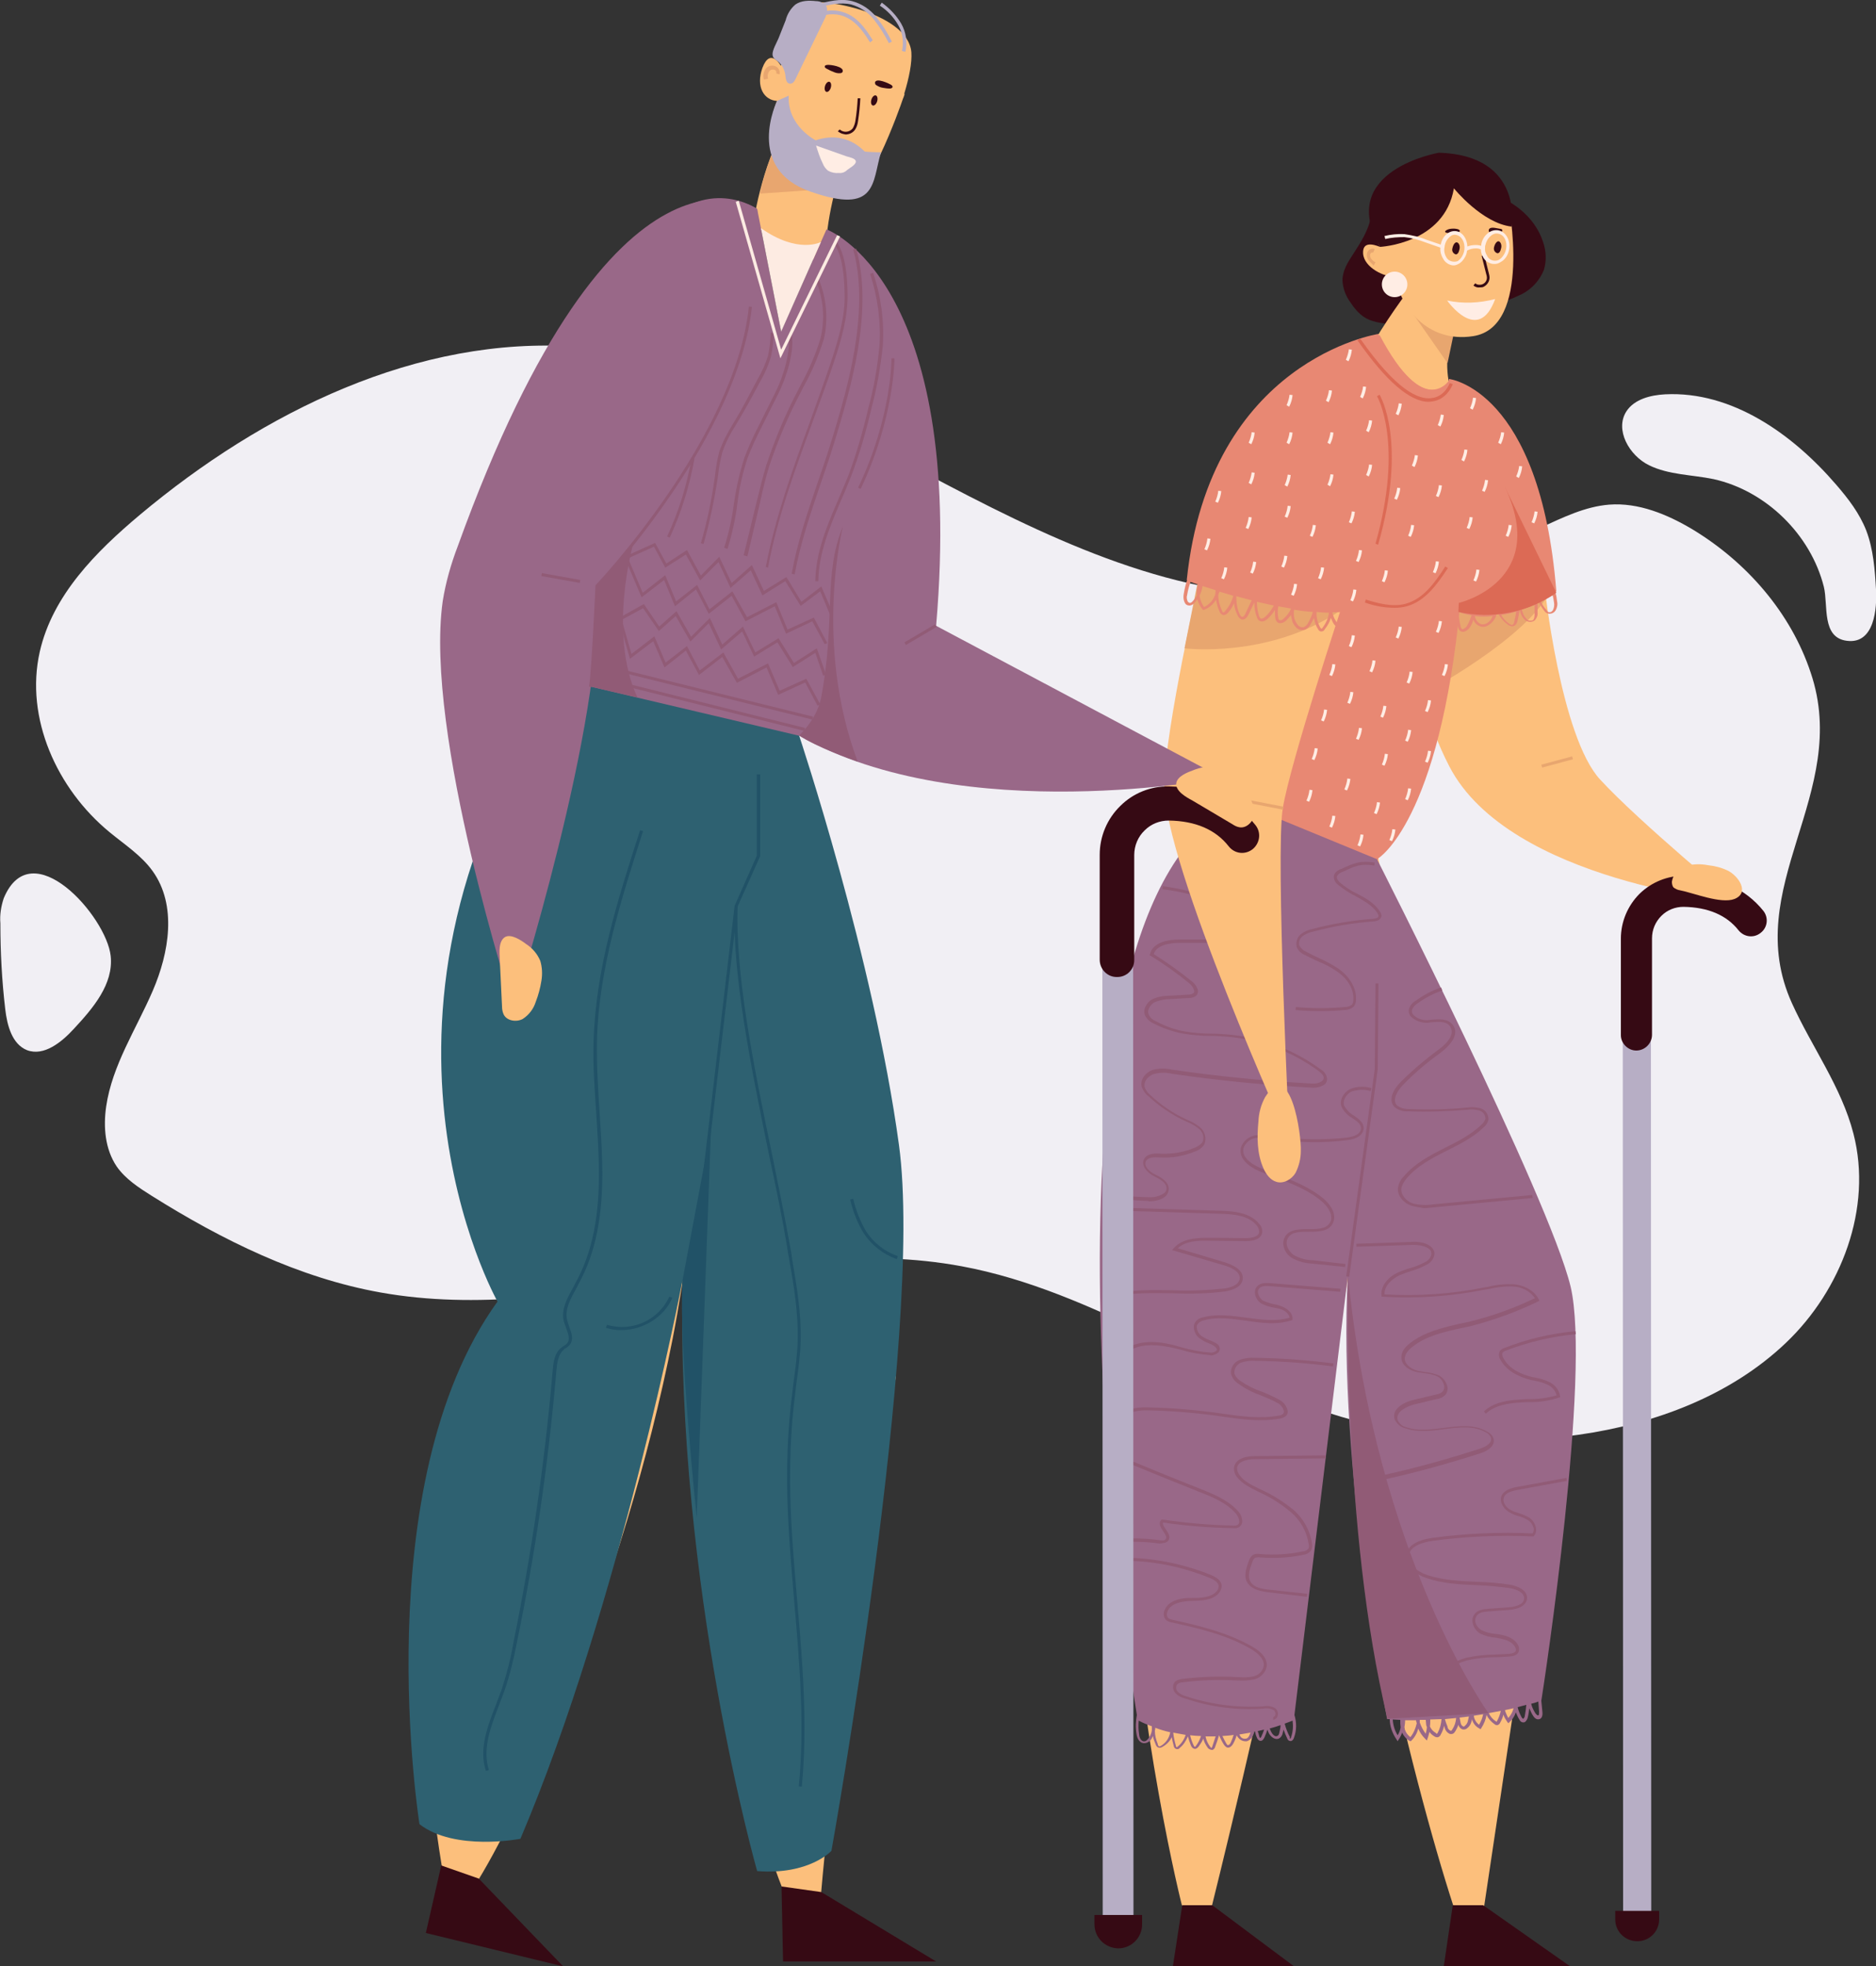 <?xml version="1.0" encoding="UTF-8"?> <!-- Generator: Adobe Illustrator 21.0.0, SVG Export Plug-In . SVG Version: 6.00 Build 0) --> <svg xmlns="http://www.w3.org/2000/svg" xmlns:xlink="http://www.w3.org/1999/xlink" id="Слой_1" x="0px" y="0px" viewBox="0 0 500 524.1" style="enable-background:new 0 0 500 524.1;" xml:space="preserve"><rect x="0" y="0" width="500" height="524.1" fill="#333333" stroke="none"/> <style type="text/css"> .st0{fill:#F1EFF4;} .st1{fill:#FCBF7C;} .st2{fill:#E8A66F;} .st3{fill:#E88873;} .st4{fill:#360A14;} .st5{fill:#B7AEC5;} .st6{fill:#996888;} .st7{fill:#FFEDE4;} .st8{fill:#915B76;} .st9{fill:#DC6A55;} .st10{fill:#FDEBE2;} .st11{fill:#2E6171;} .st12{fill:#215267;} </style> <title>Ресурс 10</title> <g id="Слой_2"> <g id="_Layer_"> <path class="st0" d="M477.6,267.4c5.3,11.7,13.2,22.3,16.4,34.8c5.1,19.8-3.2,41.6-18,55.7c-14.8,14.1-34.9,21.6-55.2,24.5 c-21.2,3-42.8,1.3-63.4-4.8c-34.8-10.4-65.4-33.5-101.1-40.1c-51.1-9.5-103.7,16.1-154.8,7c-21.9-3.9-42.3-14-61.1-25.8 c-3.5-2.2-7-4.5-9.3-7.8c-3.1-4.6-3.6-10.5-2.8-16c1.6-11,8-20.6,12.4-30.8s6.5-22.8,0-31.9c-3-4.2-7.5-7.1-11.5-10.4 c-14-11.5-22.6-30.4-18.6-48.1c3.4-15,14.9-26.6,26.7-36.5c32.7-27.4,74-47.8,116.5-44.8c35.2,2.5,67.3,20.4,98.6,36.8 s65.2,32,100.5,29.2c20.2-1.6,39.4-9.2,57.8-17.8c5.9-2.7,11.8-5.6,18.2-6.1c7.8-0.6,15.5,2.6,22.2,6.6 c14.4,8.7,26.2,22.2,31.5,38.2C493.5,211.5,463.6,236.5,477.6,267.4z"></path> <path class="st1" d="M378.4,159.3c0,0-4.9,20.3,7.9,45c16,30.8,76.5,36.2,76.5,36.2s-25.8-21.3-36.3-32.7 c-10.6-11.4-14.9-52-14.9-52L378.4,159.3z"></path> <path class="st2" d="M377.5,185.9l2.5-21.6l32-4.7C403.4,172.5,377.5,185.9,377.5,185.9z"></path> <path class="st3" d="M387.6,162.6l0.3,0.1c0.1,1.5,0.3,3,0.7,4.4c0.1,0.3,0.2,0.7,0.4,0.9c0.2,0.2,0.5,0.4,0.9,0.4h0.2 c0.8-0.2,1.5-0.8,1.9-1.6c0.3-0.5,0.5-1,0.7-1.6c0.3,0.8,0.9,1.4,1.7,1.7c0.7,0.3,1.5,0.2,2.2-0.2c1-0.6,1.8-1.5,2.2-2.7 c0-0.1,0-0.1,0-0.2l0.6-0.1c0.6,1.1,1.5,2.1,2.5,2.8c0.4,0.3,0.9,0.5,1.4,0.4c0.9-0.2,1.1-1.2,1.2-1.6c0.2-0.9,0.4-1.8,0.5-2.8 c0.1,0.2,0.1,0.5,0.2,0.7c0.2,0.8,0.7,1.6,1.3,2.1c0.8,0.6,1.9,0.6,2.6,0c0.5-0.6,0.8-1.3,0.7-2.1c0-0.9,0-1.9,0-2.9l0.2-0.1 c0.4,0.9,0.9,1.7,1.5,2.5c0.2,0.3,0.4,0.5,0.7,0.7c0.9,0.4,1.9,0.1,2.4-0.7c0.4-0.7,0.6-1.6,0.4-2.4c-0.1-0.9-0.2-1.7-0.5-2.5 l0.3-0.2c-4.3-53.9-28.6-56.6-28.6-56.6S375.2,157.2,387.6,162.6z M410.7,160.3c1.3-0.7,2.4-1.2,3.1-1.7c0.2,0.7,0.3,1.4,0.4,2.1 c0.1,0.6,0,1.3-0.3,1.9c-0.3,0.5-0.8,0.7-1.3,0.5c-0.2-0.1-0.3-0.3-0.4-0.5C411.5,161.9,411.1,161.2,410.7,160.3z M407,165.1 c-0.5-0.5-0.9-1.1-1.1-1.7c-0.1-0.3-0.2-0.6-0.3-0.9c1.2-0.4,2.4-0.9,3.4-1.3c0,0.9,0,1.7,0,2.6c0,0.5-0.1,1.1-0.4,1.5 C408.1,165.5,407.4,165.5,407,165.1L407,165.1z M402.2,166.2c-0.9-0.6-1.6-1.4-2.1-2.3c1.4-0.2,2.7-0.5,4-0.9 c-0.1,0.9-0.3,1.7-0.5,2.6c-0.1,0.6-0.3,0.9-0.6,1C402.7,166.5,402.4,166.4,402.2,166.2L402.2,166.2z M394.6,166.3 c-0.8-0.4-1.4-1.2-1.5-2.1c1.6,0.2,3.2,0.2,4.7,0c-0.3,0.9-0.9,1.6-1.7,2C395.6,166.4,395.1,166.5,394.6,166.3L394.6,166.3z M389.3,167c-0.3-1.3-0.5-2.6-0.6-3.9c1.1,0.4,2.3,0.7,3.5,0.9c-0.3,0.9-0.6,1.7-1.1,2.6c-0.2,0.5-0.7,0.9-1.2,1.1 c-0.1,0-0.3,0-0.3-0.1C389.4,167.4,389.3,167.2,389.3,167L389.3,167z"></path> <path class="st4" d="M367.7,51.4c2.1-0.8,5.7-0.5,8-0.8c3.3-0.4,6.6-0.5,9.9-0.3c3.2,0,6.5,0.3,9.7,0.8c7.1,1.5,13.8,6.5,16,13.5 c0.8,2.4,0.9,4.9,0.2,7.3c-1.1,2.8-3.2,5.1-5.9,6.5c-2.7,1.3-5.5,2.4-8.5,3l-17,4.4c-1.2,0.3-2.4,0.6-3.6,0.8 c-2,0.2-4.1,0.1-6.1-0.2c-2.4-0.3-5-0.6-7-2c-1.4-1-2.5-2.3-3.4-3.7c-1.3-1.7-2.1-3.8-2.2-6c0-2.5,1.4-4.8,2.8-6.9 c2-3.1,4.1-6.3,4.8-10C365.8,55.6,365.6,52.2,367.7,51.4z"></path> <path class="st5" d="M432.6,513.4l-0.1-260.6l0,0c0-2.1,1.7-3.8,3.8-3.8l0,0c2.1,0,3.7,1.7,3.7,3.7l0.1,260.6l0,0 c0,2.1-1.7,3.8-3.8,3.8l0,0C434.3,517.1,432.6,515.4,432.6,513.4z"></path> <path class="st4" d="M432,275.9v-25.7c0-4.5,1.8-8.8,5-12c3.2-3.1,7.4-4.8,11.9-4.8c9,0.1,16.3,3.4,21.1,9.4 c1.4,1.8,1.1,4.4-0.7,5.8c-1.8,1.5-4.4,1.2-5.9-0.6c-3.2-4.1-8.2-6.2-14.7-6.3c-2.2,0-4.3,0.8-5.9,2.4c-1.6,1.6-2.5,3.7-2.5,6 v25.7l0,0c0,2.3-1.9,4.2-4.2,4.2C433.9,280,432,278.1,432,275.9z"></path> <path class="st4" d="M430.5,511.6v-2.3h11.7v2.3c0,3.2-2.6,5.8-5.8,5.8l0,0C433.1,517.4,430.5,514.8,430.5,511.6z"></path> <path class="st1" d="M333,245.2l28.1,101.7c-6.8,41.4,15.8,128.9,26.2,160.9c2.6,8,6.9,9.4,6.9,9.4L418,358c1.3-9,0-18.2-3.8-26.4 l-47.4-102.8L333,245.2z"></path> <path class="st1" d="M368,241.5c11.1,42.5-45.3,267.7-45.3,267.7c-3.9,2-7.7-1.4-7.7-1.4s-45.5-178.2,15.2-294.2 C335.7,203.2,357,199,368,241.5z"></path> <path class="st1" d="M366.9,226.6c13.2-11.9,19.7-50.1,21.9-65.9c6.2-0.9,10-8,12.3-13.6c7.8-19.1-30.1-41.6-8.8-65.9 c6.2-7-11.8-10-11.8-10s-46.2,48.9-43.9,137.8C329.8,211.9,376.2,265.3,366.9,226.6z"></path> <path class="st3" d="M404.3,145.4c-3.1,14.4-15.5,15.4-15.5,15.4c-5.5,58.2-21.9,68-21.9,68c-1.3,7.6-36.7-15.1-36.7-15.1 C323,105.6,367.4,89.2,367.4,89.2c12,22.8,18.8,12.2,18.8,12.2S406.8,134,404.3,145.4z"></path> <path class="st3" d="M404.7,145.4c-3.1,14.4-15.5,15.4-15.5,15.4c-5.5,58.2-21.9,68-21.9,68c-1.3,7.6-36.7-15.1-36.7-15.1 c-7.2-108.1,37.1-124.4,37.1-124.4c12,22.8,18.8,12.2,18.8,12.2S407.2,134,404.7,145.4z"></path> <polygon class="st4" points="344.9,524.1 312.6,524.1 315.1,507.8 323.1,507.8 "></polygon> <polygon class="st4" points="418.5,524.1 384.8,524.1 387.2,507.8 395.3,507.8 "></polygon> <polygon class="st2" points="385.8,96.8 373.8,79.6 387.5,88.7 "></polygon> <path class="st6" d="M303,457.1c-0.3,1.6-0.4,3.3-0.1,5c0.2,1.4,0.8,2.3,1.8,2.5c0.9,0.1,1.8-0.4,2.3-1.3c0.1-0.2,0.2-0.4,0.3-0.6 c0.1,0.8,0.4,1.5,0.7,2.2c0.1,0.4,0.4,0.8,0.8,0.9c0.3,0.1,0.7,0,1-0.2c1.1-0.6,2-1.5,2.5-2.6c0.1,0.7,0.3,1.5,0.5,2.2 c0.1,0.7,0.5,1,1,1c0.2,0,0.5-0.1,0.6-0.3c1-0.8,1.7-1.9,2.2-3.1c0.2,0.8,0.5,1.6,0.8,2.4c0.3,0.7,0.8,1,1.3,0.9 c0.3-0.1,0.5-0.3,0.7-0.5c0.5-0.7,1-1.4,1.3-2.2c0.2,0.8,0.6,1.6,1.1,2.3c0.2,0.4,0.6,0.6,1.1,0.7c0.1,0,0.2,0,0.3,0 c0.4-0.2,0.6-0.5,0.7-0.9c0.4-1,0.7-2,1-3c0.4,0.9,0.8,1.7,1.3,2.5c0.2,0.3,0.4,0.5,0.7,0.7c0.6,0.3,1.3-0.1,1.8-1 c0.4-0.7,0.7-1.5,0.9-2.2c0.1,0.2,0.2,0.4,0.4,0.6c0.5,0.7,1.4,1.1,2.3,1c0.9-0.3,1.5-1,1.8-1.9c0.1-0.2,0.2-0.5,0.2-0.7h0.2 c0.1,0.5,0.2,1,0.4,1.4c0.3,0.9,0.8,1.1,1.1,1.1l0,0c0.4,0,0.7-0.3,1-0.9c0.3-0.7,0.6-1.4,0.8-2.1c0.1,0.3,0.2,0.5,0.3,0.8 c0.5,1.1,1.7,2,2.7,1.6c0.6-0.3,1-0.9,1.1-1.6c0.1-0.3,0.1-0.5,0.2-0.8c0.3,0.8,0.6,1.6,1,2.4c0.1,0.3,0.3,0.5,0.6,0.6 c0.5,0.2,1-0.2,1.2-0.9c0.7-1.9,0.7-4,0.1-6l14.2-116.7c-2.7,50.8,10.5,117.8,10.5,117.8h0.7c0,1.9,0.7,3.8,1.8,5.4l0.3,0.5 l0.3-0.5c0.4-0.6,0.7-1.2,0.9-1.8c0.4,0.9,1.1,1.7,2,2.2l0.3,0.1l0.2-0.2c0.9-0.9,1.5-2,1.8-3.2c0.4,1,1,1.9,1.8,2.7l0.5,0.5 l0.2-0.6c0.2-0.5,0.3-1.1,0.5-1.7c0.3,0.5,0.8,0.9,1.3,1.2c0.3,0.2,0.7,0.3,1,0.2c0.3-0.1,0.6-0.4,0.7-0.7 c0.4-0.7,0.7-1.5,0.9-2.3c0.1,0.2,0.1,0.5,0.2,0.7c0.2,0.6,0.6,1.1,1.2,1.4c0.3,0.1,0.6,0.1,0.9,0c0.3-0.1,0.5-0.4,0.7-0.7 c0.3-0.5,0.6-1.1,0.8-1.7c0.1,0.5,0.5,1,1,1.2c0.3,0.1,0.7,0.1,1.1-0.1c0.6-0.4,1.1-1,1.3-1.7c0.1-0.3,0.2-0.6,0.2-0.9 c0.3,1.1,1,2,2,2.5l0.3,0.2l0.2-0.3c0.7-1.1,1.2-2.3,1.4-3.5c0.5,1,1.2,1.8,2.2,2.5c0.2,0.2,0.5,0.2,0.7,0.2 c0.3-0.1,0.6-0.3,0.7-0.6c0.4-0.7,0.7-1.4,0.9-2.2c0.2,0.7,0.6,1.3,1,1.9l0.3,0.4l0.3-0.3c0.8-0.7,1.4-1.6,1.7-2.6 c0.3,0.7,0.6,1.4,1,2c0.1,0.3,0.4,0.5,0.6,0.6c0.3,0.1,0.5,0.1,0.8,0c0.4-0.3,0.7-0.8,0.8-1.3c0.2-0.8,0.3-1.6,0.4-2.4 c0.3,0.7,0.6,1.4,1,2c0.5,0.8,1.1,1.1,1.7,0.9c0.4-0.1,0.9-0.6,0.8-1.8l-0.3-3.1c0.8-4.9,13.3-87.2,7.8-110.4 c-5.8-23.9-51.6-113.9-51.6-113.9l-36.7-15.1C270.2,242.6,300.4,441.2,303,457.1z M409.2,456.6c-0.5-0.8-0.9-1.6-1.1-2.5 c0.8-0.2,1.5-0.4,1.9-0.6l0.2,2.7c0,0.6,0,0.9-0.2,1S409.4,456.9,409.2,456.6L409.2,456.6z M405.6,457.8c-0.5-0.9-0.9-1.8-1.1-2.8 c0.8-0.2,1.6-0.4,2.3-0.6c-0.1,1-0.2,1.9-0.4,2.9c0,0.3-0.2,0.6-0.4,0.8c0,0-0.1,0-0.1,0C405.8,458,405.6,457.8,405.6,457.8 L405.6,457.8z M402,457.9c-0.4-0.7-0.7-1.4-0.9-2.1l2.3-0.5C403.2,456.2,402.7,457.1,402,457.9L402,457.9z M398.7,458.8 c-0.8-0.5-1.5-1.3-1.9-2.2c1.1-0.2,2.2-0.4,3.2-0.6c-0.2,0.9-0.5,1.8-1,2.7c0,0.1-0.1,0.1-0.1,0.2 C398.8,458.9,398.8,458.8,398.7,458.8L398.7,458.8z M394.2,459.7c-0.8-0.6-1.3-1.5-1.4-2.4l2.5-0.4 C395.1,457.9,394.7,458.9,394.2,459.7L394.2,459.7z M389.2,458.7c-0.1-0.3-0.1-0.7-0.2-0.9l2.5-0.3c-0.1,0.4-0.2,0.9-0.3,1.3 c-0.1,0.5-0.5,1-0.9,1.3c-0.1,0.1-0.3,0.1-0.4,0C389.5,459.9,389.3,459.5,389.2,458.7L389.2,458.7z M385.8,460.2 c-0.3-0.7-0.5-1.3-0.7-2c1-0.1,2-0.2,3-0.3c-0.1,1.1-0.4,2.1-1,3c-0.1,0.2-0.2,0.3-0.3,0.4c-0.1,0-0.2,0-0.2,0 C386.1,461,385.8,460.7,385.8,460.2L385.8,460.2z M382.7,461.9c-0.7-0.4-1.3-1-1.6-1.8c0.1-0.6,0.1-1.2,0.1-1.8c1,0,2-0.1,3-0.1 c-0.1,1.3-0.4,2.5-1,3.6c-0.1,0.2-0.2,0.3-0.2,0.3C382.9,462.1,382.8,462.1,382.7,461.9L382.7,461.9z M380,462.1 c-0.7-0.9-1.2-1.9-1.6-3c0-0.2,0-0.5,0-0.7h1.6c0,0.4,0.1,0.8,0.1,1.2c0,0.2,0.1,0.5,0.2,0.7C380.3,460.9,380.1,461.5,380,462.1 L380,462.1z M375.9,463c-0.8-0.6-1.4-1.5-1.6-2.5c0.1-0.7,0.2-1.3,0.2-2c1,0,1.9,0,2.9,0c0,0.2,0.1,0.5,0.2,0.8 C377.3,460.6,376.8,461.9,375.9,463L375.9,463z M372.5,462.5c-0.8-1.3-1.2-2.7-1.3-4.2l2,0.1c0,0.7,0,1.3,0.1,2 C373.2,461.1,372.9,461.9,372.5,462.5L372.5,462.5z M343.8,463c-0.6-1.1-1.1-2.4-1.4-3.6c1-0.4,1.7-0.6,2.1-0.8 c0.2,1.5,0.1,3-0.4,4.4c0,0.2-0.1,0.3-0.3,0.4c0,0,0,0-0.1-0.2L343.8,463z M340.4,462.7c-0.6,0.3-1.3-0.5-1.6-1.1 c-0.1-0.3-0.3-0.6-0.4-0.9c1.1-0.3,2.1-0.6,2.9-0.9c0,0.7-0.2,1.3-0.3,1.9C340.9,462.3,340.7,462.6,340.4,462.7L340.4,462.7z M335.6,462.7c-0.1-0.4-0.2-0.9-0.4-1.3l1.7-0.4c-0.2,0.6-0.4,1.2-0.7,1.8c-0.1,0.3-0.3,0.4-0.3,0.4l0,0 C335.8,463.2,335.7,463.1,335.6,462.7L335.6,462.7z M332,463.4c-0.5,0.1-1.1-0.1-1.4-0.6c-0.1-0.2-0.2-0.3-0.3-0.5 c1-0.2,2-0.3,3-0.5c0,0.1-0.1,0.2-0.1,0.2C332.9,462.9,332.5,463.4,332,463.4L332,463.4z M326.9,464.8c-0.4-0.7-0.8-1.4-1.1-2.1 c1-0.1,2-0.1,3-0.3c-0.2,0.7-0.5,1.4-0.8,2.1c-0.2,0.4-0.5,0.7-0.8,0.6C327.1,465.1,327,465,326.9,464.8L326.9,464.8z M322.5,465.5c-0.6-0.8-1-1.7-1.2-2.7c0.9,0,1.8,0,2.7,0c-0.3,0.9-0.6,1.8-0.9,2.7c0,0.1-0.2,0.4-0.2,0.4S322.7,465.8,322.5,465.5 L322.5,465.5z M318.1,465.1c-0.4-0.8-0.7-1.7-0.9-2.6c1,0.1,2,0.2,2.9,0.2c-0.3,1-0.8,1.9-1.4,2.7c-0.1,0.1-0.2,0.2-0.2,0.2 S318.2,465.5,318.1,465.1L318.1,465.1z M313.4,465.3c-0.3-1.1-0.6-2.3-0.7-3.5c1.1,0.2,2.2,0.4,3.3,0.6c-0.4,1.3-1.2,2.4-2.2,3.2 c0,0-0.1,0.1-0.2,0.1C313.5,465.6,313.4,465.5,313.4,465.3L313.4,465.3z M308.6,464.9c-0.5-1.2-0.8-2.4-0.8-3.6 c0.1-0.3,0.1-0.5,0.1-0.8c1.3,0.5,2.6,0.9,4,1.2c-0.3,1.6-1.2,2.9-2.6,3.7c-0.1,0-0.2,0.1-0.4,0.1 C308.7,465.3,308.5,465,308.6,464.9L308.6,464.9z M303.6,462.2c-0.2-1.2-0.2-2.4-0.1-3.6c1.1,0.6,2.3,1.1,3.5,1.5 c0,0.4,0,0.7,0,1.1c-0.1,0.7-0.4,1.4-0.8,2c-0.2,0.2-0.7,1.1-1.5,0.9S303.6,462.7,303.6,462.2L303.6,462.2z"></path> <path class="st1" d="M371.9,73.8c1.2,7.8,8.4,17.7,20.7,15.8c15.9-2.4,9.5-35.2,9.3-36.3c-0.5-2.3-4.3-6.9-10.7-9.5 c-9.4-3.9-16.2,2.2-20.5,8.2c-4.1,5.7-6,7-3.1,13.4l0.2,0.4c-2-0.8-4.7-1.4-4.5,1.8C363.6,71.4,369.1,73.9,371.9,73.8z"></path> <path class="st4" d="M383.5,40.7c22.7,0.7,19.4,19.7,19.4,19.7c-7.9-0.9-15.4-10.2-15.4-10.2C385,65,367.8,65.8,367.8,65.8 C356,45.4,383.5,40.7,383.5,40.7z"></path> <path class="st4" d="M399.4,64.3c0.5,0.1,0.9,0.9,0.7,1.8c-0.2,0.9-0.5,1.4-1,1.4c-0.7-0.2-1.1-0.9-0.9-1.6 C398.4,65,398.9,64.3,399.4,64.3z"></path> <path class="st4" d="M388.3,64.6c0.5,0.1,0.9,0.9,0.7,1.8c-0.2,0.9-0.5,1.4-1,1.4c-0.7-0.2-1.1-0.9-0.9-1.6 C387.3,65.2,387.8,64.5,388.3,64.6z"></path> <path class="st4" d="M386.5,61c0.7-0.1,1.4-0.1,2.1,0.1c1.9,0.9-2.2,1.2-2.8,1C384.3,61.8,385.8,61.1,386.5,61z"></path> <path class="st4" d="M397.2,60.8c-0.2,0.1-0.4,0.3-0.4,0.5c-0.1,0.4,0.2,0.8,0.6,0.9c0.3,0.1,0.6,0.1,0.9,0l1.3-0.2 c0.2,0,0.4-0.1,0.6-0.2c0.2-0.1,0.2-0.4,0.2-0.5c-0.1-0.2-0.3-0.3-0.5-0.3C399.1,60.9,397.9,60.5,397.2,60.8z"></path> <path class="st7" d="M385.7,80.1c4.2,0.9,8.6,0.7,12.8-0.4C394,92,385.7,80.1,385.7,80.1z"></path> <path class="st4" d="M392.7,76.1l0.5-0.6c0.3,0.3,0.7,0.4,1.2,0.4c1,0,1.9-0.8,1.9-1.9c0-0.3-0.1-0.7-0.2-1l-1.2-4.8l0.7-0.2 l1.2,4.8c0.1,0.4,0.2,0.8,0.2,1.2c0,1-0.6,1.9-1.5,2.4c-0.3,0.2-0.7,0.2-1.1,0.2C393.8,76.7,393.2,76.5,392.7,76.1z"></path> <circle class="st7" cx="371.7" cy="75.8" r="3.4"></circle> <path class="st2" d="M364.8,69.4c-0.5-0.6-0.6-1.4-0.4-2.1c0.2-0.4,0.5-0.8,0.9-0.9c0.4-0.2,0.8-0.2,1.1,0l-0.4,0.9 c-0.1,0-0.3,0-0.4,0c-0.2,0.1-0.3,0.2-0.4,0.4c-0.1,0.4,0,0.9,0.2,1.2c0.3,0.4,0.7,0.8,1.2,1l-0.5,0.9 C365.7,70.3,365.2,69.9,364.8,69.4z"></path> <path class="st7" d="M369.2,63.7c1.7-0.4,3.4-0.5,5.1-0.5c1.9,0.2,3.8,0.7,5.6,1.4l4,1.4c-0.1,1,0.2,2.1,0.7,2.9 c0.5,1,1.4,1.6,2.4,1.8c0.5,0.1,1,0,1.4-0.2c0.5-0.2,0.9-0.5,1.3-0.9c0.7-0.8,1.2-1.7,1.3-2.8l0,0c0.7-0.4,1.5-0.6,2.4-0.6 c0.5,0,0.9,0.1,1.3,0.3c0,0.7,0.2,1.3,0.5,1.9c0.5,1,1.3,1.6,2.4,1.9c0.6,0.1,1.3,0.1,1.9-0.2c0.4-0.2,0.7-0.4,1-0.6 c0.9-0.7,1.5-1.8,1.7-2.9c0.5-2.4-0.8-4.8-2.8-5.2c-1-0.2-2.1,0.1-2.9,0.8c-0.9,0.7-1.5,1.8-1.7,2.9c0,0.1,0,0.3,0,0.4 c-0.4-0.1-0.9-0.2-1.4-0.2c-0.8,0-1.6,0.1-2.3,0.4c-0.1-2.1-1.3-3.9-3.1-4.1c-1.9-0.2-3.6,1.4-4,3.6l-3.8-1.3 c-1.9-0.8-3.9-1.2-5.9-1.5c-1.8-0.1-3.6,0.1-5.3,0.5L369.2,63.7z M395.8,66.1L395.8,66.1L395.8,66.1c0-0.3,0-0.6,0.1-0.8 c0.2-0.9,0.6-1.7,1.4-2.4c0.2-0.2,0.5-0.4,0.8-0.5c0.4-0.2,0.9-0.2,1.3-0.1c1.5,0.3,2.4,2.1,2,4.1c-0.2,0.9-0.6,1.7-1.3,2.4 c-0.2,0.2-0.4,0.3-0.7,0.5c-1.2,0.5-2.6,0-3.1-1.2C395.9,67.4,395.7,66.8,395.8,66.1z M385.5,68.6c-0.5-0.8-0.7-1.8-0.5-2.7 c0.1-1.3,0.8-2.5,2-3.2c0.3-0.1,0.7-0.2,1-0.1c1.5,0.2,2.5,1.9,2.3,3.9c-0.1,0.9-0.5,1.8-1.1,2.5c-0.2,0.2-0.4,0.4-0.7,0.6 C387.4,70,386,69.6,385.5,68.6L385.5,68.6z"></path> <path class="st8" d="M396.7,456.6l-26.9,1.5c-12.2-50.4-10.5-117.8-10.5-117.8C366.8,414.9,396.7,456.6,396.7,456.6z"></path> <polygon class="st8" points="358.8,340.2 366.4,285 366.6,262.1 367.4,262.1 367.2,285 359.6,340.3 "></polygon> <path class="st9" d="M414.8,158c-7.6,5.3-17.1,7.1-26.1,5.1l0.1-2.4c0,0,24.5-5.7,12.1-31.3L414.8,158z"></path> <path class="st1" d="M462.3,239.6c-3.6,1.4-10.9-1.6-14.5-2.3c-0.7-0.1-1.3-0.4-1.8-0.8c-0.3-0.4-0.4-1-0.4-1.5 c0.3-2,1.8-3.6,3.7-4.2c1.9-0.5,3.9-0.6,5.9-0.2c1.8,0.2,3.5,0.6,5.2,1.4C463.2,233.3,466.5,237.9,462.3,239.6z"></path> <rect x="410.7" y="202.7" transform="matrix(0.966 -0.259 0.259 0.966 -38.431 114.368)" class="st2" width="8.5" height="0.8"></rect> <path class="st8" d="M339.4,457.6c0.2,0,0.4-0.2,0.5-0.5c0.1-0.5,0-0.9-0.4-1.3c-0.8-0.4-1.8-0.6-2.8-0.4 c-7,0.5-14.1-0.4-20.8-2.7c-1-0.2-1.9-0.7-2.6-1.4c-0.8-0.9-0.9-2.2-0.1-3.1c0.5-0.4,1.1-0.6,1.8-0.7c4.9-0.6,9.8-0.8,14.8-0.5 h0.3c1.3,0.1,2.7,0.1,4-0.2c1.3-0.3,2.4-1.3,2.7-2.7c0.3-2.1-2-3.8-3.4-4.6c-6.5-3.8-14-5.5-21.2-7.1c-0.6-0.1-1.1-0.3-1.5-0.7 c-0.5-0.6-0.7-1.5-0.4-2.3c1-3.1,5.1-3.5,6.8-3.5h0.7c2.3,0,4.8-0.1,6.3-1.6c0.4-0.4,0.7-0.9,0.7-1.5c0-0.8-0.8-1.6-2.3-2.2 c-7.8-3.2-16.1-4.8-24.6-4.6v-0.8c8.5-0.2,17,1.4,24.9,4.6c1.8,0.8,2.8,1.7,2.8,2.9c0,0.8-0.4,1.5-0.9,2.1 c-1.8,1.8-4.5,1.8-6.9,1.9h-0.7c-1.5,0.1-5.2,0.4-6,3c-0.2,0.5-0.1,1.1,0.2,1.5c0.3,0.3,0.7,0.4,1.1,0.5 c7.2,1.6,14.8,3.4,21.4,7.2c2.8,1.6,4.1,3.5,3.8,5.4c-0.4,1.6-1.7,2.9-3.3,3.3c-1.4,0.3-2.9,0.4-4.3,0.3h-0.3 c-4.9-0.3-9.8-0.1-14.6,0.5c-0.5,0-0.9,0.2-1.3,0.5c-0.5,0.6-0.4,1.5,0.1,2c0.6,0.6,1.4,1,2.2,1.2c6.6,2.2,13.5,3.1,20.5,2.7 c1.1-0.2,2.3-0.1,3.3,0.5c0.6,0.5,0.9,1.4,0.6,2.1c-0.1,0.5-0.6,0.9-1.2,1L339.4,457.6z"></path> <path class="st8" d="M338.1,424.4c-2.3-0.3-4.5-0.8-5.6-2.5c-1.1-1.7-0.4-3.9,0.4-6c0.2-0.6,0.6-1.2,1.1-1.5 c0.6-0.3,1.2-0.3,1.8-0.2c3.8,0.3,7.7,0.1,11.4-0.7c0.6,0,1.1-0.3,1.5-0.7c0.2-0.4,0.2-0.8,0.1-1.2c-0.5-3.4-2.2-6.4-4.8-8.6 c-2.6-2.2-5.5-4-8.6-5.4l-0.2-0.1c-2-1-4.1-2-5.5-3.8c-0.6-0.7-0.9-1.7-0.8-2.6c0.3-1.9,2.3-3,5.6-3l18.8-0.2v0.8l-18.8,0.2 c-1.3,0-4.5,0.3-4.8,2.3c0,0.7,0.2,1.4,0.7,2c1.2,1.7,3.2,2.6,5.2,3.6l0.2,0.1c3.2,1.4,6.2,3.3,8.9,5.5c2.7,2.3,4.5,5.6,5,9.1 c0.1,0.6,0,1.2-0.3,1.8c-0.5,0.6-1.2,1-2,1.1c-3.8,0.8-7.7,1-11.6,0.7c-0.4-0.1-0.9,0-1.3,0.1c-0.4,0.3-0.6,0.7-0.7,1.1 c-0.7,1.8-1.4,3.8-0.5,5.3s2.9,1.9,5,2.1l10.1,1.1l-0.1,0.8L338.1,424.4z"></path> <path class="st8" d="M309,411.4c-3.6-0.5-7.2-0.6-10.8-0.3c-0.9,0.1-1.1-0.3-1.2-0.6c-0.1-0.3,0-0.5,0.2-0.7 c0.2-0.2,0.6-0.2,0.8,0c0.1,0.1,0.2,0.3,0.1,0.4c3.6-0.3,7.3-0.2,10.9,0.3c0.7,0.1,1.4,0.2,1.7-0.3c0.4-0.5-0.1-1.2-0.7-2.1 c-0.6-0.9-1.4-2.1-0.5-3l0.1-0.1h0.2c6.2,0.9,12.5,1.5,18.8,1.6c0.4,0.1,0.9,0,1.3-0.2c0.2-0.2,0.4-0.4,0.4-0.7 c0-0.9-0.4-1.7-1-2.4c-2.6-2.9-6.4-4.4-10-5.8c-6.5-2.6-13.2-5.3-19.7-8l0.3-0.8c6.5,2.7,13.1,5.4,19.7,8c3.5,1.4,7.6,3,10.3,6 c0.8,0.8,1.2,1.9,1.2,3c-0.1,0.5-0.4,1-0.8,1.3c-0.5,0.3-1.1,0.4-1.7,0.3c-6.2-0.1-12.5-0.6-18.6-1.5c-0.2,0.4,0.1,0.9,0.7,1.8 s1.4,2,0.7,3c-0.4,0.5-1,0.7-1.7,0.7C309.5,411.4,309.3,411.4,309,411.4z M297.4,410c-0.1,0.1-0.1,0.2,0,0.3 c0,0.1,0.1,0.1,0.2,0.1c0.1-0.1,0.1-0.2,0.1-0.3L297.4,410z"></path> <path class="st8" d="M298.4,378.7c0.5-3.5,5.4-3.6,6.9-3.6c6.2,0.1,12.4,0.6,18.6,1.4l2,0.3c4.9,0.7,10,1.4,14.9,0.5 c0.4,0,0.8-0.2,1.1-0.4c0.2-0.2,0.3-0.5,0.3-0.8c-0.3-1-0.9-1.8-1.8-2.2c-1.4-0.8-2.9-1.4-4.4-2c-2.2-0.8-4.2-1.8-6.1-3.2 c-0.9-0.6-1.5-1.5-1.8-2.5c-0.2-1.6,0.7-3.1,2.2-3.7c1.3-0.5,2.8-0.7,4.2-0.6c7,0.1,13.9,0.6,20.9,1.5l-0.1,0.8 c-6.9-0.9-13.8-1.4-20.8-1.5c-1.3-0.1-2.6,0.1-3.8,0.5c-1.1,0.5-1.8,1.6-1.7,2.8c0.2,0.8,0.8,1.5,1.5,2c1.9,1.3,3.9,2.3,6,3 c1.5,0.6,3,1.3,4.5,2.1c1.1,0.6,1.9,1.6,2.2,2.9c0.1,0.6-0.1,1.1-0.6,1.5c-0.4,0.3-0.9,0.5-1.5,0.6c-5,0.9-10.1,0.2-15.1-0.5 l-2-0.3c-6.1-0.8-12.3-1.3-18.5-1.4c-1.3,0-5.7,0.1-6.1,2.9L298.4,378.7z"></path> <path class="st8" d="M322.7,361.2c-2.6-0.2-5.2-0.6-7.8-1.4c-1.1-0.3-2.3-0.6-3.5-0.8c-4.6-0.9-8.2-0.5-10.7,1.2h-0.1 c-0.5,0.4-1.1,0.6-1.8,0.6c-0.5-0.2-0.9-0.6-0.8-1.2c0-0.4,0.3-0.7,0.7-0.8l0.1,0.8c0,0.1,0,0.2,0,0.2c0,0.1,0.1,0.1,0.1,0.2 c0.3,0.1,0.8-0.2,1.1-0.5l0.1,0c2.8-1.8,6.6-2.3,11.3-1.3c1.2,0.2,2.4,0.6,3.5,0.9c2.5,0.7,5,1.2,7.6,1.4c0.6,0.1,1.2-0.1,1.7-0.5 c0.1-0.1,0.2-0.3,0.1-0.4c0-0.3-0.4-0.6-0.8-0.9s-0.9-0.5-1.4-0.7c-0.9-0.3-1.7-0.8-2.5-1.4c-0.8-0.6-1.3-1.6-1.4-2.6 c-0.1-0.7,0.1-1.3,0.5-1.8c0.5-0.6,1.2-1,2-1.1c3.7-1,7.6-0.4,11.5,0.1c3.9,0.5,7.8,1.1,11.5,0c-0.2-1.2-1.5-2.1-2.8-2.4 c-0.5-0.1-1-0.2-1.5-0.3c-1.1-0.2-2.1-0.5-3.1-1c-1-0.6-1.6-1.5-1.8-2.6c-0.1-0.7,0-1.4,0.5-2c0.9-1,2.2-1,3.6-0.9l18.7,1.5 l-0.1,0.8l-18.7-1.5c-1.1-0.1-2.3-0.1-2.9,0.6c-0.3,0.4-0.4,0.8-0.3,1.3c0.2,0.8,0.7,1.6,1.4,2c0.9,0.4,1.9,0.7,2.8,0.9 c0.5,0.1,1.1,0.2,1.6,0.4c1.5,0.5,3.4,1.6,3.4,3.5v0.3l-0.3,0.1c-3.9,1.3-8.1,0.7-12.2,0.1c-3.7-0.5-7.6-1.1-11.1-0.1 c-0.6,0.1-1.2,0.4-1.6,0.9c-0.3,0.3-0.4,0.8-0.3,1.2c0.1,0.8,0.5,1.5,1.1,2c0.7,0.5,1.5,0.9,2.3,1.2c0.5,0.2,1,0.4,1.5,0.7 c0.7,0.3,1.1,0.8,1.2,1.5c0,0.4-0.1,0.8-0.4,1.1c-0.6,0.5-1.4,0.8-2.2,0.8L322.7,361.2z"></path> <path class="st8" d="M295.6,345c5.6-1.3,11.5-1.2,17.1-1.1c4.6,0.2,9.2,0,13.8-0.5c1.3-0.2,3.6-0.8,3.9-2.5c0.3-2.1-2.7-3.2-4-3.6 l-14-4.1l0.4-0.5c2.4-2.7,6.3-2.8,9.8-2.8l9.4,0.1c0.8,0,3.4-0.1,3.6-1.6c0-0.6-0.2-1.2-0.6-1.7c-2.2-2.8-6.3-3.1-9.9-3.2 l-29.3-0.9v-0.8l29.3,0.9c3.8,0.1,8.1,0.5,10.5,3.5c0.6,0.6,0.9,1.5,0.8,2.3c-0.2,1.5-1.8,2.3-4.4,2.3l-9.4-0.1 c-3.1-0.1-6.6,0-8.7,2l12.7,3.8c1.5,0.5,5,1.8,4.6,4.5c-0.3,2.2-3,2.9-4.6,3.2c-4.6,0.6-9.3,0.7-14,0.5 c-5.6-0.1-11.4-0.2-16.9,1.1L295.6,345z"></path> <path class="st8" d="M306.1,320.1c-3.7-0.1-7.4-0.5-11.1-1c-0.9-0.1-1.1-0.5-1.2-0.9c0-0.3,0.1-0.5,0.3-0.7 c0.3-0.2,0.6-0.1,0.9,0.1c0.2,0.2,0.2,0.4,0.1,0.6l-0.7-0.3c0,0.1,0,0.2,0,0.2c0,0.1,0.1,0.1,0.1,0.1c0.1,0,0.1-0.1,0.1-0.2 c0,0,0.1,0.1,0.5,0.2c3.6,0.5,7.3,0.8,11,0.9c1.5,0.1,3-0.3,4.2-1.1c0.4-0.3,0.6-0.8,0.6-1.3c0-1.4-1.5-2.3-3.3-3.2 c-1.9-0.9-3.5-2.9-2.7-4.5c0.8-1.7,3.2-1.6,4.6-1.5c3.1,0.1,6.1-0.4,8.9-1.6c0.8-0.3,1.6-0.8,2.1-1.5c0.5-1.2,0.1-2.6-0.8-3.4 c-0.9-0.8-2-1.4-3.1-1.9l-0.5-0.2c-3.7-1.7-7.1-4-10.1-6.8c-0.8-0.6-1.3-1.4-1.7-2.4c-0.5-2,1-3.8,2.8-4.5 c1.7-0.5,3.6-0.5,5.3-0.1c12.3,1.8,24.8,3,37.1,3.7c1,0.1,2.1-0.1,2.9-0.7c0.2-0.2,0.4-0.5,0.4-0.8c0-0.7-0.7-1.3-1.3-1.8 c-7.2-5.3-15.7-8.5-24.7-9.2c-1.3-0.1-2.7-0.2-4-0.2c-2.5,0-5-0.2-7.4-0.6c-2.7-0.5-5.4-1.4-7.9-2.7c-1-0.4-1.8-1.2-2.3-2.1 c-0.7-1.6,0.4-3.5,1.8-4.3c1.4-0.7,3-1,4.6-1l5.1-0.3c0.5,0,1-0.1,1.4-0.4c0.2-0.2,0.2-0.4,0.2-0.6c-0.2-0.8-0.7-1.5-1.3-2 c-3.3-2.7-6.8-5.2-10.4-7.4l-0.2-0.1l0.1-0.3c0.8-3.2,4.8-3.9,8.1-3.9h11.2c1.3,0.2,2.7-0.1,3.9-0.8c1.7-1.3,1.5-3.9,0.3-5.6 c-1.3-1.8-3.5-2.7-5.5-3.4c-4.8-1.7-9.7-3-14.7-3.6l0.1-0.8c5.1,0.7,10.1,1.9,14.9,3.7c2.1,0.8,4.5,1.8,5.9,3.7s1.6,5.2-0.4,6.7 c-1.3,0.8-2.8,1.1-4.4,1h-11.2c-2.9,0-6.4,0.5-7.2,3c3.5,2.2,7,4.7,10.2,7.3c0.8,0.6,1.4,1.5,1.6,2.5c0,0.4-0.1,0.9-0.4,1.2 c-0.5,0.5-1.3,0.7-2,0.7l-5.1,0.3c-1.4,0-2.9,0.3-4.2,0.9c-1.1,0.7-2,2.1-1.4,3.3c0.4,0.8,1.1,1.4,1.9,1.7 c2.4,1.3,4.9,2.2,7.6,2.7c2.4,0.4,4.9,0.6,7.3,0.6c1.3,0,2.7,0.1,4,0.2c9.1,0.7,17.8,4,25.1,9.4c0.9,0.5,1.5,1.4,1.6,2.5 c0,0.5-0.2,1-0.6,1.4c-1,0.7-2.3,1-3.5,0.9c-12.4-0.7-24.9-1.9-37.2-3.7c-1.6-0.4-3.3-0.4-5,0.1c-1.4,0.5-2.7,2-2.3,3.5 c0.3,0.8,0.8,1.5,1.4,2c2.9,2.7,6.2,5,9.8,6.6l0.4,0.2c1.2,0.5,2.3,1.1,3.3,2c1.2,1.1,1.6,2.8,1,4.4c-0.6,0.9-1.5,1.6-2.5,1.9 c-2.9,1.2-6.1,1.8-9.3,1.6c-1.6-0.1-3.2-0.1-3.8,1c-0.6,1.4,1,2.8,2.4,3.5c1.5,0.7,3.7,1.9,3.7,3.9c0,0.7-0.3,1.4-0.8,1.9 c-1.3,1.2-3.5,1.4-4.5,1.4L306.1,320.1z"></path> <path class="st8" d="M349.8,336.8c-2-0.1-3.9-0.6-5.6-1.6c-1.7-1.1-2.8-3.5-1.8-5.4c1.1-2.2,3.9-2.2,6.4-2.2c2.4,0,4.7,0,5.7-1.8 s-0.5-4.1-2.1-5.5c-3.7-3.2-8.5-5-13.1-6.7c-1-0.4-2.1-0.8-3.1-1.2c-1.5-0.6-6.2-2.7-5.5-6.4c0.5-1.8,2.1-3.1,3.9-3.4 c1.6-0.2,3.2-0.2,4.8,0.2l0.4,0.1c6.4,0.9,12.8,1,19.2,0.3c1.3-0.2,3.4-0.6,3.7-2.2c0.2-1.3-0.9-2.1-2.3-3 c-1.2-0.7-2.2-1.7-2.8-2.9c-0.8-1.9,0.6-4.1,2.4-4.9c1.8-0.7,3.7-0.7,5.5-0.2l-0.2,0.8c-1.6-0.5-3.4-0.4-5,0.1 c-1.4,0.6-2.6,2.4-2,3.9c0.6,1,1.4,1.9,2.5,2.5c1.4,1,2.9,2,2.6,3.8c-0.3,1.5-1.8,2.5-4.4,2.8c-6.5,0.8-13,0.7-19.4-0.3l-0.4-0.1 c-1.5-0.3-3-0.4-4.5-0.2c-1.5,0.2-2.8,1.3-3.3,2.8c-0.6,3,3.7,4.9,5,5.4c1,0.4,2.1,0.8,3.1,1.2c4.7,1.8,9.5,3.6,13.4,6.9 c1.9,1.7,3.5,4.2,2.3,6.5c-1.1,2.2-4,2.2-6.4,2.2s-4.7,0-5.6,1.8c-0.8,1.5,0.2,3.4,1.6,4.4c1.6,0.9,3.4,1.4,5.2,1.4l8.6,1 l-0.1,0.8L349.8,336.8z"></path> <path class="st1" d="M341.9,215.4c-2,12.2,1.8,89,1.8,89s-33.6-74.1-33.4-95.1c0.2-14.9,9.6-56,9.6-56l37.9,7.8 C357.8,161.1,343.9,203.2,341.9,215.4z"></path> <path class="st1" d="M337.2,292.4c-1.1,2-1.7,4.2-1.8,6.5c-0.4,4.2-0.4,8.5,1.3,12.4c0.7,1.6,1.8,3.2,3.5,3.7 c1.9,0.6,4.1-0.7,5.1-2.4c0.9-1.8,1.4-3.8,1.4-5.8C346.9,302.6,344,281.8,337.2,292.4z"></path> <path class="st2" d="M315.7,172.8l3.4-17l37.9,7.1C337.8,175.6,315.7,172.8,315.7,172.8z"></path> <rect x="337" y="209.9" transform="matrix(0.19 -0.982 0.982 0.19 62.856 505.126)" class="st2" width="0.8" height="9.1"></rect> <path class="st8" d="M345.3,269.2l0.1-0.8c4.3,0.4,8.7,0.4,13,0c0.7,0,1.4-0.2,1.9-0.6c0.3-0.4,0.4-0.8,0.4-1.3 c0.2-2.7-1.4-5.6-4.4-7.6c-1.6-1.1-3.3-2-5.1-2.7c-1.1-0.5-2.3-1.1-3.5-1.7c-0.9-0.4-1.7-1.1-2.1-2.1c-0.3-1.2,0.1-2.6,1.1-3.4 c0.9-0.7,2-1.2,3.1-1.4c5.3-1.4,10.7-2.3,16.1-2.7c0.4,0,1.5-0.2,1.5-0.7c0-0.3-0.1-0.5-0.2-0.7c-1.3-2.1-3.5-3.3-5.8-4.6 c-1.7-0.8-3.3-1.9-4.8-3.1c-0.7-0.5-1.1-1.3-1.1-2.2c0.1-1.2,1.4-1.8,1.9-2h0.1c3.4-1.6,5.1-2.3,8.9-1.7l-0.1,0.8 c-3.6-0.6-5.1,0.1-8.5,1.7h-0.1c-0.9,0.4-1.3,0.9-1.4,1.3c0,0.5,0.2,0.9,0.8,1.5c1.4,1.2,2.9,2.2,4.6,3c2.3,1.2,4.7,2.5,6.1,4.8 c0.3,0.4,0.4,0.8,0.4,1.2c-0.1,0.4-0.4,1.3-2.3,1.4c-5.4,0.4-10.7,1.3-15.9,2.7c-1,0.2-2,0.6-2.8,1.2c-0.8,0.6-1.1,1.5-0.9,2.5 c0.4,0.7,1,1.3,1.7,1.6c1.1,0.6,2.3,1.2,3.4,1.7c1.8,0.8,3.5,1.7,5.2,2.8c3.2,2.2,5,5.4,4.8,8.4c0,0.6-0.2,1.3-0.6,1.8 c-0.7,0.6-1.5,0.9-2.4,0.9c-2.2,0.2-4.4,0.3-6.5,0.3C349.7,269.5,347.5,269.4,345.3,269.2z"></path> <path class="st8" d="M376,321.3c-1.9-0.7-3.7-2.6-3.4-4.8c0.2-1.1,0.7-2.1,1.5-2.9c2.9-3.5,7.1-5.7,11.1-7.7 c3.4-1.7,6.9-3.5,9.6-6.1c0.5-0.4,0.9-1,1.1-1.6c0-1-0.6-1.9-1.6-2.2c-1.1-0.3-2.2-0.4-3.3-0.2c-5.2,0.4-10.5,0.6-15.7,0.4 c-1.3,0.1-2.7-0.3-3.7-1.2c-1.7-1.9-0.2-4.7,1.7-6.6c3.1-3.1,6.4-5.9,9.9-8.5c1.2-0.8,5-3.8,3.3-6.3c-1-1.5-3.2-1.3-5.2-1.1 l-0.7,0.1c-1.7,0.1-3.4-0.5-4.6-1.7c-0.5-0.6-0.7-1.4-0.4-2.2c0.3-0.8,0.9-1.5,1.6-1.9c2.1-1.5,4.4-2.8,6.9-3.6l0.3,0.8 c-2.4,0.8-4.6,2-6.7,3.5c-0.6,0.4-1,0.9-1.3,1.5c-0.2,0.5-0.1,1.1,0.3,1.5c1,1,2.5,1.5,3.9,1.4l0.7-0.1c2.2-0.2,4.7-0.4,6,1.5 c2.1,3-2.2,6.4-3.5,7.4c-3.5,2.5-6.8,5.3-9.8,8.4c-1.3,1.3-3.1,3.9-1.7,5.5c0.9,0.7,2,1,3.1,1c5.2,0.2,10.4,0.1,15.6-0.4 c1.2-0.2,2.4-0.1,3.6,0.2c1.3,0.4,2.2,1.7,2.1,3.1c-0.2,0.8-0.7,1.5-1.3,2c-2.8,2.7-6.4,4.5-9.8,6.2c-4,2-8,4.1-10.8,7.5 c-0.6,0.7-1.1,1.6-1.3,2.5c-0.2,1.8,1.3,3.4,2.9,4c1.8,0.5,3.7,0.6,5.6,0.3l26.4-2.5l0.1,0.8l-26.4,2.5c-0.9,0.1-1.8,0.2-2.7,0.2 C378.1,321.8,377,321.6,376,321.3z"></path> <path class="st8" d="M369,393.1c8.6-1.9,17.1-4.3,25.5-7c0.6-0.2,3.2-1.1,2.9-2.8c-0.2-0.7-0.7-1.2-1.3-1.5 c-3.3-1.9-7.1-1.4-11.2-0.9c-3.5,0.5-7,0.9-10.3-0.2c-1.3-0.3-2.3-1.2-2.9-2.4c-0.2-0.7-0.2-1.5,0.2-2.2c0.9-1.6,3.1-2.6,4.9-3 l5.9-1.4c0.6-0.1,1.2-0.3,1.7-0.7c0.4-0.4,0.6-1,0.5-1.6c-0.2-1-0.8-2-1.7-2.5c-1.1-0.5-2.3-0.8-3.6-0.9c-0.6-0.1-1.2-0.2-1.9-0.3 c-2.1-0.4-4.2-1.8-4.2-3.9c0-1.3,0.7-2.6,2.3-3.8c3.8-3,8.6-4.1,13.3-5.2l2.4-0.5c6.1-1.5,12-3.6,17.6-6.3c-1.3-1.9-3.5-3-5.8-3.1 c-2.3-0.1-4.5,0.2-6.7,0.7l-0.7,0.1c-9,1.8-18.2,2.5-27.4,1.9h-0.3v-0.3c-0.3-2.7,2-5.1,4.5-6.2c1-0.4,2-0.8,3.1-1.1 c1.4-0.4,2.7-0.9,4-1.6c0.9-0.4,1.5-1.2,1.7-2.1c0-0.5-0.1-1-0.5-1.3c-0.9-0.9-2.8-1.2-4.4-1.2l-15.1,0.5v-0.8l15.1-0.5 c1.6-0.1,3.9,0.3,5,1.5c0.5,0.5,0.8,1.2,0.7,1.9c-0.2,1.2-1,2.2-2.1,2.7c-1.3,0.7-2.7,1.3-4.2,1.7c-1,0.3-2,0.7-3,1.1 c-2.1,1-4.1,2.9-4,5.1c9,0.5,18-0.1,26.8-1.9l0.7-0.1c2.3-0.6,4.6-0.8,7-0.7c2.3,0.2,5.3,1.4,6.6,4l0.2,0.4l-0.4,0.2 c-5.8,2.8-11.9,5-18.1,6.6l-2.4,0.5c-4.6,1-9.4,2.1-13,5c-1.4,1.1-2,2.2-2,3.2c0.1,1.6,1.9,2.8,3.6,3.2c0.6,0.1,1.2,0.2,1.8,0.3 c1.3,0.1,2.6,0.4,3.9,1c1.1,0.7,1.9,1.8,2.1,3.1c0.1,0.8-0.2,1.7-0.8,2.2c-0.6,0.5-1.3,0.8-2.1,0.9l-5.9,1.4 c-1.5,0.4-3.6,1.3-4.3,2.6c-0.3,0.5-0.3,1-0.2,1.6c0.5,1,1.3,1.7,2.3,1.9c3.1,1.1,6.6,0.6,9.9,0.2c4-0.5,8.2-1.1,11.7,1 c0.8,0.4,1.5,1.1,1.7,2c0.3,1.5-1,2.9-3.4,3.7c-8.4,2.7-17,5.1-25.6,7L369,393.1z"></path> <path class="st8" d="M395.5,376.2c2.7-2.6,6.7-3,9.8-3.2l1.8-0.1c2.6,0.1,5.3-0.3,7.8-1c-0.4-1.3-1.3-2.4-2.6-2.9 c-1.1-0.5-2.2-0.8-3.3-1l-1-0.2c-2.8-0.7-6.4-2.2-8.1-5.4c-0.5-0.7-0.5-1.7-0.1-2.4c0.3-0.3,0.7-0.6,1.1-0.7 c6.1-2.4,12.5-3.9,19-4.5l0.1,0.8c-6.4,0.6-12.7,2.1-18.7,4.4c-0.3,0.1-0.5,0.2-0.8,0.5c-0.3,0.4,0,1.2,0.2,1.5c1.6,3,5,4.4,7.6,5 l1,0.2c1.2,0.2,2.4,0.6,3.5,1.1c1.6,0.7,2.7,2.1,3,3.8v0.3l-0.3,0.1c-2.7,0.9-5.6,1.3-8.4,1.2l-1.8,0.1c-3,0.2-6.8,0.6-9.3,3 L395.5,376.2z"></path> <path class="st8" d="M382.6,449.2c0.9-4.1,4.9-6.5,8.4-7.4c2.4-0.5,4.9-0.8,7.4-0.8c1.3-0.1,2.6-0.1,3.9-0.2 c1-0.1,1.5-0.4,1.7-0.8c0.1-0.3,0-0.6-0.1-0.8c-0.7-1.7-2.8-2.2-4.1-2.5c-0.4-0.1-0.8-0.1-1.2-0.2c-1.4-0.1-2.8-0.5-4.1-1.1 c-1-0.6-1.8-1.7-2-2.9c-0.2-0.8,0-1.6,0.5-2.3c0.8-1.1,2.3-1.3,3.6-1.4l5.5-0.4c1.2-0.1,4-0.5,4.1-2.3c0.1-1.6-1.9-2.5-3.7-2.8 c-2.9-0.4-5.9-0.7-8.9-0.8c-4.5-0.2-9.1-0.4-13.4-1.9c-3.1-1-6-3.4-5.4-6.3c0.4-2.3,2.8-3.8,6.9-4.4c8.9-1.2,17.8-1.6,26.8-1.2 c0.2-0.4,0.3-0.8,0.3-1.2c-0.2-0.9-0.7-1.8-1.5-2.3c-0.8-0.5-1.7-0.9-2.6-1.1c-0.7-0.2-1.4-0.5-2-0.8c-1.7-0.8-3.1-2.7-2.6-4.4 c0.6-1.7,2.6-2.3,4.3-2.6l13.1-2.4l0.1,0.8l-13.1,2.4c-1.5,0.3-3.3,0.7-3.7,2.1s0.8,2.8,2.1,3.4c0.6,0.3,1.2,0.5,1.9,0.7 c1,0.3,1.9,0.7,2.8,1.2c1,0.7,1.6,1.7,1.8,2.9c0.1,0.7-0.1,1.5-0.6,2l-0.1,0.1h-0.2c-9-0.4-17.9,0-26.8,1.2 c-2.6,0.4-5.7,1.3-6.2,3.7c-0.5,2.4,2.2,4.5,4.9,5.4c4.2,1.4,8.8,1.6,13.2,1.8c3,0.1,6,0.3,9,0.8c2.1,0.4,4.5,1.5,4.4,3.6 c-0.1,1.7-1.9,2.9-4.9,3.1l-5.4,0.4c-1.2,0.1-2.4,0.2-3.1,1.1c-0.3,0.5-0.5,1-0.4,1.6c0.2,1,0.8,1.8,1.7,2.3 c1.2,0.6,2.5,0.9,3.8,1c0.4,0,0.9,0.1,1.3,0.2c1.7,0.3,3.9,1.1,4.7,3c0.2,0.4,0.2,0.9,0.1,1.4c-0.2,0.8-1,1.3-2.4,1.4 s-2.7,0.2-4,0.2c-2.4,0-4.8,0.3-7.2,0.8c-3.1,0.8-7,3-7.8,6.8L382.6,449.2z"></path> <path class="st3" d="M316,161c0.3,0.3,0.7,0.4,1.1,0.4c0.6-0.1,1.1-0.4,1.4-0.9c0.2-0.2,0.4-0.5,0.6-0.8c0.3,1,0.7,1.9,1.4,2.7 l0.2,0.2l0.3-0.1c1.3-0.5,2.4-1.5,3.1-2.6c0.2,1.1,0.5,2.2,1,3.2c0.1,0.3,0.3,0.5,0.6,0.7c0.5,0.3,1.1,0.1,1.7-0.6 c0.6-0.7,1.1-1.5,1.5-2.4c0.1,1.1,0.4,2.1,0.9,3.1c0.2,0.5,0.6,1,1.1,1.2c0.4,0.1,1.2,0.1,1.9-1.4l1.5-3.1c0,1.3,0.2,2.7,0.7,3.9 c0.1,0.4,0.3,0.7,0.6,0.9c0.8,0.6,1.8,0,2.4-0.6c0.7-0.7,1.3-1.4,1.8-2.2c0,0.7,0,1.4,0.1,2.1c0,0.4,0.2,0.7,0.4,1 c0.6,0.7,1.7,0.4,2.5-0.3c0.5-0.5,0.9-1,1.3-1.5c0,0.4,0.1,0.7,0.2,1.1c0.1,0.8,0.5,1.6,1.1,2.2c0.6,0.7,1.6,0.9,2.5,0.6 c0.6-0.3,1.1-0.8,1.4-1.4c0.3-0.5,0.6-1.1,0.9-1.7c0.2,1.1,0.5,2.1,1.1,3c0.1,0.3,0.4,0.5,0.7,0.6h0.2c0.4,0,0.7-0.2,0.9-0.6 c0.7-0.9,1.3-1.9,1.6-3c0.2,0.4,0.4,0.9,0.6,1.3c0.7,1.2,2.1,2.1,3.3,1.5c1.1-0.5,1.3-2.1,1.3-3.1v-1.6c1.1-0.2,2.2-0.4,3.2-0.8 l4.3-73c0,0-45,6.8-51.1,65.6h0.1c-0.4,1.2-0.7,2.4-0.9,3.7C315.3,159.4,315.5,160.3,316,161z M355.1,163.2c1.3,0,2.7-0.1,4-0.2 v1.5c0,0.8-0.1,2-0.8,2.3s-1.7-0.4-2.2-1.2C355.6,164.9,355.3,164.1,355.1,163.2z M351.9,167.3c-0.7-1.3-1.1-2.7-1-4.2 c1.1,0.1,2.2,0.2,3.3,0.2c-0.2,1.5-0.8,2.8-1.7,4c-0.2,0.3-0.3,0.3-0.3,0.3C352.1,167.5,352.1,167.5,351.9,167.3L351.9,167.3z M345,164.9c-0.2-0.8-0.2-1.6-0.1-2.4c1.7,0.3,3.4,0.5,5,0.6c-0.3,1.1-0.8,2.1-1.3,3c-0.2,0.4-0.6,0.8-1,1c-0.6,0.2-1.2,0-1.6-0.4 C345.5,166.1,345.2,165.5,345,164.9L345,164.9z M340.7,164.7c-0.2-1-0.2-2.1,0-3.1c1.1,0.2,2.3,0.4,3.4,0.6 c-0.4,1-1.1,1.9-1.9,2.6c-0.3,0.4-1,0.7-1.3,0.4C340.8,165.1,340.7,164.9,340.7,164.7L340.7,164.7z M335.6,164.3 c-0.4-1.3-0.6-2.6-0.6-3.9c1.5,0.3,3,0.7,4.5,1c-0.6,1.1-1.3,2.1-2.2,2.9c-0.3,0.3-1,0.8-1.4,0.5 C335.9,164.7,335.8,164.5,335.6,164.3L335.6,164.3z M330.4,163.7c-0.7-1.5-0.9-3.1-0.9-4.8c1.3,0.4,2.7,0.7,4.1,1.1l-1.6,3.4 c-0.1,0.4-0.6,1.1-1,1C330.8,164.3,330.6,164.1,330.4,163.7L330.4,163.7z M325.7,162.8c-0.6-1.3-1-2.8-1-4.2 c0.1-0.3,0.2-0.6,0.3-0.9c1.2,0.3,2.4,0.7,3.7,1.1l0,0c-0.4,1.5-1.1,2.8-2.1,4c-0.2,0.3-0.5,0.5-0.7,0.4 C325.9,163.1,325.8,163,325.7,162.8L325.7,162.8z M320.9,161.8c-0.6-0.9-1-1.9-1.2-3c0.4-0.8,0.7-1.7,0.8-2.6 c1,0.3,2.2,0.7,3.5,1.1c0,0.4-0.1,0.7-0.1,1.1C323.4,159.9,322.4,161.1,320.9,161.8L320.9,161.8z M316.6,160.4 c-0.3-0.6-0.4-1.2-0.2-1.8c0.2-1.2,0.5-2.4,0.9-3.5l2,0.7c-0.3,0.9-0.4,1.9-0.3,2.9c-0.3,0.5-0.6,1-1,1.4 c-0.3,0.4-0.6,0.6-0.9,0.6C316.9,160.6,316.8,160.6,316.6,160.4L316.6,160.4z"></path> <path class="st9" d="M366.6,144.9c7.6-26.8,0.5-39.2,0.4-39.3l0.7-0.4c0.3,0.6,7.4,12.8-0.4,40L366.6,144.9z"></path> <path class="st9" d="M361.8,90.7l0.7-0.5c9.7,13.9,15.6,16.4,19.1,15.9c3.5-0.4,4.8-4,4.8-4l0.8,0.3c-0.1,0.2-1.5,4.1-5.5,4.6 c-0.3,0-0.6,0.1-0.9,0.1C375.8,107.1,369.4,101.6,361.8,90.7z"></path> <path class="st9" d="M363.8,160.6l0.2-0.8c3.3,1,7.2,2.1,10.7,1.1c4.6-1.3,7.6-5.4,10.5-9.9l0.7,0.4c-3,4.6-6.2,8.9-11,10.2 c-1.1,0.3-2.2,0.4-3.2,0.4C369,162,366.3,161.5,363.8,160.6z"></path> <path class="st7" d="M391.8,108.8c0.4-0.9,0.7-1.9,0.8-2.8l0.8,0.1c-0.1,1.1-0.4,2.1-0.9,3.1L391.8,108.8z"></path> <path class="st7" d="M389.5,122.6c0.4-0.9,0.7-1.9,0.8-2.8l0.8,0.1c-0.1,1.1-0.4,2.1-0.9,3.1L389.5,122.6z"></path> <path class="st7" d="M404.1,127c0.4-0.9,0.7-1.9,0.8-2.8l0.8,0.1c-0.1,1.1-0.4,2.1-0.9,3.1L404.1,127z"></path> <path class="st7" d="M408.2,139.2c0.4-0.9,0.7-1.9,0.8-2.9l0.8,0.1c-0.1,1.1-0.4,2.1-0.9,3.1L408.2,139.2z"></path> <path class="st7" d="M399.3,118c0.4-0.9,0.7-1.9,0.8-2.8l0.8,0.1c-0.1,1.1-0.4,2.1-0.9,3.1L399.3,118z"></path> <path class="st7" d="M395,130.8c0.4-0.9,0.7-1.9,0.8-2.9l0.8,0.1c-0.1,1.1-0.4,2.1-0.9,3.1L395,130.8z"></path> <path class="st7" d="M383.2,113.3c0.4-0.9,0.7-1.9,0.8-2.8l0.8,0.1c-0.1,1.1-0.4,2.1-0.9,3.1L383.2,113.3z"></path> <path class="st7" d="M372,110.3c0.4-0.9,0.7-1.9,0.8-2.8l0.8,0.1c-0.1,1.1-0.4,2.1-0.9,3.1L372,110.3z"></path> <path class="st7" d="M364.1,114.8c0.4-0.9,0.7-1.9,0.8-2.8l0.8,0.1c-0.1,1.1-0.4,2.1-0.9,3.1L364.1,114.8z"></path> <path class="st7" d="M353.8,118c0.4-0.9,0.7-1.9,0.8-2.8l0.8,0.1c-0.1,1.1-0.4,2.1-0.9,3.1L353.8,118z"></path> <path class="st7" d="M342.4,129.3c0.4-0.9,0.7-1.9,0.8-2.8l0.8,0.1c-0.1,1.1-0.4,2.1-0.9,3.1L342.4,129.3z"></path> <path class="st7" d="M332,140.7c0.4-0.9,0.7-1.9,0.8-2.9l0.8,0.1c-0.1,1.1-0.4,2.1-0.9,3.1L332,140.7z"></path> <path class="st7" d="M333.2,152.6c0.4-0.9,0.7-1.9,0.8-2.9l0.8,0.1c-0.1,1.1-0.4,2.1-0.9,3.1L333.2,152.6z"></path> <path class="st7" d="M342.9,118c0.4-0.9,0.7-1.9,0.8-2.8l0.8,0.1c-0.1,1.1-0.4,2.1-0.9,3.1L342.9,118z"></path> <path class="st7" d="M359.5,139.2c0.4-0.9,0.7-1.9,0.8-2.9l0.8,0.1c-0.1,1.1-0.4,2.1-0.9,3.1L359.5,139.2z"></path> <path class="st7" d="M359.9,160c0.4-0.9,0.7-1.9,0.8-2.9l0.8,0.1c-0.1,1.1-0.4,2.1-0.9,3.1L359.9,160z"></path> <path class="st7" d="M384.3,179.9c0.4-0.9,0.7-1.9,0.8-2.9l0.8,0.1c-0.1,1.1-0.4,2.1-0.9,3.1L384.3,179.9z"></path> <path class="st7" d="M362.5,105.8c0.4-0.9,0.7-1.9,0.8-2.8l0.8,0.1c-0.1,1.1-0.4,2.1-0.9,3.1L362.5,105.8z"></path> <path class="st7" d="M358.7,95.9c0.4-0.9,0.7-1.9,0.8-2.8l0.8,0.1c-0.1,1.1-0.4,2.1-0.9,3.1L358.7,95.9z"></path> <path class="st7" d="M376.3,124.1c0.4-0.9,0.7-1.9,0.8-2.8l0.8,0.1c-0.1,1.1-0.4,2.1-0.9,3.1L376.3,124.1z"></path> <path class="st7" d="M371.6,132.9c0.4-0.9,0.7-1.9,0.8-2.9l0.8,0.1c-0.1,1.1-0.4,2.1-0.9,3.1L371.6,132.9z"></path> <path class="st7" d="M353.4,106.8c0.4-0.9,0.7-1.9,0.8-2.8l0.8,0.1c-0.1,1.1-0.4,2.1-0.9,3.1L353.4,106.8z"></path> <path class="st7" d="M342.9,108c0.4-0.9,0.7-1.9,0.8-2.8l0.8,0.1c-0.1,1.1-0.4,2.1-0.9,3.1L342.9,108z"></path> <path class="st7" d="M353.8,129.2c0.4-0.9,0.7-1.9,0.8-2.8l0.8,0.1c-0.1,1.1-0.4,2.1-0.9,3.1L353.8,129.2z"></path> <path class="st7" d="M361.4,149.5c0.4-0.9,0.7-1.9,0.8-2.9l0.8,0.1c-0.1,1.1-0.4,2.1-0.9,3.1L361.4,149.5z"></path> <path class="st7" d="M349.1,142.8c0.4-0.9,0.7-1.9,0.8-2.9l0.8,0.1c-0.1,1.1-0.4,2.1-0.9,3.1L349.1,142.8z"></path> <path class="st7" d="M342.4,137.7c0.4-0.9,0.7-1.9,0.8-2.9l0.8,0.1c-0.1,1.1-0.4,2.1-0.9,3.1L342.4,137.7z"></path> <path class="st7" d="M332.8,128.7c0.4-0.9,0.7-1.9,0.8-2.8l0.8,0.1c-0.1,1.1-0.4,2.1-0.9,3.1L332.8,128.7z"></path> <path class="st7" d="M323.9,133.7c0.4-0.9,0.7-1.9,0.8-2.9l0.8,0.1c-0.1,1.1-0.4,2.1-0.9,3.1L323.9,133.7z"></path> <path class="st7" d="M321,146.4c0.4-0.9,0.7-1.9,0.8-2.9l0.8,0.1c-0.1,1.1-0.4,2.1-0.9,3.1L321,146.4z"></path> <path class="st7" d="M344.1,158.5c0.4-0.9,0.7-1.9,0.8-2.9l0.8,0.1c-0.1,1.1-0.4,2.1-0.9,3.1L344.1,158.5z"></path> <path class="st7" d="M325.5,154.1c0.4-0.9,0.7-1.9,0.8-2.9l0.8,0.1c-0.1,1.1-0.4,2.1-0.9,3.1L325.5,154.1z"></path> <path class="st7" d="M341.5,151c0.4-0.9,0.7-1.9,0.8-2.9l0.8,0.1c-0.1,1.1-0.4,2.1-0.9,3.1L341.5,151z"></path> <path class="st7" d="M351.3,154.1c0.4-0.9,0.7-1.9,0.8-2.9l0.8,0.1c-0.1,1.1-0.4,2.1-0.9,3.1L351.3,154.1z"></path> <path class="st7" d="M332.8,118c0.4-0.9,0.7-1.9,0.8-2.8l0.8,0.1c-0.1,1.1-0.4,2.1-0.9,3.1L332.8,118z"></path> <path class="st7" d="M364.1,126.6c0.4-0.9,0.7-1.9,0.8-2.8l0.8,0.1c-0.1,1.1-0.4,2.1-0.9,3.1L364.1,126.6z"></path> <path class="st7" d="M382.7,132.2c0.4-0.9,0.7-1.9,0.8-2.9l0.8,0.1c-0.1,1.1-0.4,2.1-0.9,3.1L382.7,132.2z"></path> <path class="st7" d="M375.3,142.8c0.4-0.9,0.7-1.9,0.8-2.9l0.8,0.1c-0.1,1.1-0.4,2.1-0.9,3.1L375.3,142.8z"></path> <path class="st7" d="M368.3,154.9c0.4-0.9,0.7-1.9,0.8-2.9l0.8,0.1c-0.1,1.1-0.4,2.1-0.9,3.1L368.3,154.9z"></path> <path class="st7" d="M401.3,142.8c0.4-0.9,0.7-1.9,0.8-2.9l0.8,0.1c-0.1,1.1-0.4,2.1-0.9,3.1L401.3,142.8z"></path> <path class="st7" d="M390.9,140.7c0.4-0.9,0.7-1.9,0.8-2.9l0.8,0.1c-0.1,1.1-0.4,2.1-0.9,3.1L390.9,140.7z"></path> <path class="st7" d="M381.9,152.5c0.4-0.9,0.7-1.9,0.8-2.9l0.8,0.1c-0.1,1.1-0.4,2.1-0.9,3.1L381.9,152.5z"></path> <path class="st7" d="M359.5,172.2c0.4-0.9,0.7-1.9,0.8-2.9l0.8,0.1c-0.1,1.1-0.4,2.1-0.9,3.1L359.5,172.2z"></path> <path class="st7" d="M359.1,187.3c0.4-0.9,0.7-1.9,0.8-2.9l0.8,0.1c-0.1,1.1-0.4,2.1-0.9,3.1L359.1,187.3z"></path> <path class="st7" d="M361.4,196.9c0.4-0.9,0.7-1.9,0.8-2.9l0.8,0.1c-0.1,1.1-0.4,2.1-0.9,3.1L361.4,196.9z"></path> <path class="st7" d="M349.6,202.3c0.4-0.9,0.7-1.9,0.8-2.9l0.8,0.1c-0.1,1.1-0.4,2.1-0.9,3.1L349.6,202.3z"></path> <path class="st7" d="M354.3,220.3c0.4-0.9,0.7-1.9,0.8-2.9l0.8,0.1c-0.1,1.1-0.4,2.1-0.9,3.1L354.3,220.3z"></path> <path class="st7" d="M358.3,210.4c0.4-0.9,0.7-1.9,0.8-2.9l0.8,0.1c-0.1,1.1-0.4,2.1-0.9,3.1L358.3,210.4z"></path> <path class="st7" d="M361.8,225.3c0.4-0.9,0.7-1.9,0.8-2.9l0.8,0.1c-0.1,1.1-0.4,2.1-0.9,3.1L361.8,225.3z"></path> <path class="st7" d="M354.3,179.9c0.4-0.9,0.7-1.9,0.8-2.9l0.8,0.1c-0.1,1.1-0.4,2.1-0.9,3.1L354.3,179.9z"></path> <path class="st7" d="M382.7,168.4c0.4-0.9,0.7-1.9,0.8-2.9l0.8,0.1c-0.1,1.1-0.4,2.1-0.9,3.1L382.7,168.4z"></path> <path class="st7" d="M374.9,181.9c0.4-0.9,0.7-1.9,0.8-2.9l0.8,0.1c-0.1,1.1-0.4,2.1-0.9,3.1L374.9,181.9z"></path> <path class="st7" d="M374.5,197.4c0.4-0.9,0.7-1.9,0.8-2.9l0.8,0.1c-0.1,1.1-0.4,2.1-0.9,3.1L374.5,197.4z"></path> <path class="st7" d="M374.5,213c0.4-0.9,0.7-1.9,0.8-2.9l0.8,0.1c-0.1,1.1-0.4,2.1-0.9,3.1L374.5,213z"></path> <path class="st7" d="M379.8,189.5c0.4-0.9,0.7-1.9,0.8-2.9l0.8,0.1c-0.1,1.1-0.4,2.1-0.9,3.1L379.8,189.5z"></path> <path class="st7" d="M379.8,203c0.4-0.9,0.7-1.9,0.8-2.9l0.8,0.1c-0.1,1.1-0.4,2.1-0.9,3.1L379.8,203z"></path> <path class="st7" d="M392.7,154.7c0.4-0.9,0.7-1.9,0.8-2.9l0.8,0.1c-0.1,1.1-0.4,2.1-0.9,3.1L392.7,154.7z"></path> <path class="st7" d="M372,169.9c0.4-0.9,0.7-1.9,0.8-2.9l0.8,0.1c-0.1,1.1-0.4,2.1-0.9,3.1L372,169.9z"></path> <path class="st7" d="M365,178.9c0.4-0.9,0.7-1.9,0.8-2.9l0.8,0.1c-0.1,1.1-0.4,2.1-0.9,3.1L365,178.9z"></path> <path class="st7" d="M367.9,191c0.4-0.9,0.7-1.9,0.8-2.9l0.8,0.1c-0.1,1.1-0.4,2.1-0.9,3.1L367.9,191z"></path> <path class="st7" d="M368.3,203.8c0.4-0.9,0.7-1.9,0.8-2.9l0.8,0.1c-0.1,1.1-0.4,2.1-0.9,3.1L368.3,203.8z"></path> <path class="st7" d="M366.2,216.7c0.4-0.9,0.7-1.9,0.8-2.9l0.8,0.1c-0.1,1.1-0.4,2.1-0.9,3.1L366.2,216.7z"></path> <path class="st7" d="M370.3,223.9c0.4-0.9,0.7-1.9,0.8-2.9l0.8,0.1c-0.1,1.1-0.4,2.1-0.9,3.1L370.3,223.9z"></path> <path class="st7" d="M352.1,192c0.4-0.9,0.7-1.9,0.8-2.9l0.8,0.1c-0.1,1.1-0.4,2.1-0.9,3.1L352.1,192z"></path> <path class="st7" d="M348.2,213.4c0.4-0.9,0.7-1.9,0.8-2.9l0.8,0.1c-0.1,1.1-0.4,2.1-0.9,3.1L348.2,213.4z"></path> <path class="st0" d="M1,239.4c-0.7,2.1-1.1,4.4-0.9,6.7c0,7.7,0.4,15.3,1.3,22.9c0.5,4.3,1.8,9.3,5.8,10.9 c4.5,1.7,9.2-2.1,12.5-5.7c5.1-5.5,10.6-11.9,9.8-19.4C28.4,244.3,8.4,221.6,1,239.4z"></path> <path class="st0" d="M486.1,156.4c1.2,4.9-0.7,13.6,6.2,14.4c7.3,0.9,8-8.7,7.7-13.7c-0.3-5.3-0.7-10.7-2.6-15.7 c-1.8-4.6-4.8-8.5-8-12.2c-11.6-13.5-27.8-25-45.6-24.1c-3.9,0.2-8.2,1.3-10.3,4.5c-3.2,4.9,0.7,11.8,6,14.4 c5.3,2.6,11.4,2.5,17.2,3.7C470.7,130.8,482.6,142.5,486.1,156.4z"></path> <path class="st6" d="M213,196.1c43.8,24.7,112.7,11.2,112.7,11.2l-76.2-40.5c7.9-92.2-29.1-105.6-29.1-105.6 S192.3,184.4,213,196.1z"></path> <path class="st8" d="M213,196c4.4,3.1,15.6,7,15.6,7c-11.9-31.7-3.9-62.9-3.9-62.9C216,161,213,196.1,213,196z"></path> <path class="st1" d="M192.2,245.6C175.3,440.7,210.6,508,210.6,508l7.9,0.4c4.1-47.5,10.8-94.7,20.3-141.5L192.2,245.6z"></path> <path class="st1" d="M193.8,261.7c-6.7,26.2-7.8,60.7-14.5,95c-13.2,67-40.9,127.6-53.1,146.4c-1.2,1.8-7.5-0.1-7.6-0.7 c-17.9-101.2,14.2-155.5,14.2-155.5c-13.5-25.5-15.3-82.9-5.1-117.5c14.9-67.1,47.4-68,47.4-68l0,0l1.6-8.4l36.4,27.3 C213,180.4,198.4,243.7,193.8,261.7z"></path> <polygon class="st4" points="208.3,502.8 208.7,522.8 249.5,522.8 218.9,504.3 "></polygon> <polygon class="st4" points="117.6,497.2 113.5,515.2 150.1,524.1 127.6,500.7 "></polygon> <path class="st1" d="M230.4,19.7c0,0-15.4,5.2-19,10.4c-8.1,11.5-10.5,28.8-10.5,28.8c15.6,20,19.3,5.8,19.3,5.8 c1.2-19,13.2-43,13.2-43L230.4,19.7z"></path> <path class="st2" d="M202.6,51.6c1-5.9,4.4-13.7,4.4-13.7l15.8,12.3L202.6,51.6z"></path> <path class="st1" d="M207.1,26.9c-1.8,4.5-2.2,9.5-1,14.2c2.7,10.4,14.2,10.7,18.9,11.8c5.8,1.4,14.8-24,15.7-26.7 c0-0.1,0.1-0.1,0.1-0.2c0.1-0.3,0.2-0.6,0.3-0.9L241,25c1.3-4.3,2.1-8.3,1.9-11.1C241.9,2.8,216.3-1,215.7,1.2s-7.6,16.3-7.6,16.3 s-2.8-5-4.9,0.6C201.4,23.1,203.6,26.7,207.1,26.9z"></path> <ellipse transform="matrix(0.29 -0.957 0.957 0.29 139.796 241.983)" class="st4" cx="233" cy="26.8" rx="1.4" ry="0.8"></ellipse> <ellipse transform="matrix(0.29 -0.957 0.957 0.29 134.578 227.56)" class="st4" cx="220.6" cy="23.1" rx="1.4" ry="0.8"></ellipse> <path class="st4" d="M224.6,19.1c-0.1,0.2-0.3,0.4-0.6,0.4c-0.7,0.1-1.4-0.1-2-0.4c-0.6-0.2-1.1-0.5-1.7-0.8 c-0.2-0.1-0.3-0.2-0.4-0.3c-0.1-0.1-0.1-0.3,0-0.5c0.1-0.1,0.4-0.2,0.6-0.2C221.2,17.2,225,17.7,224.6,19.1z"></path> <path class="st4" d="M233.2,22c0,0.2,0.1,0.5,0.2,0.6c0.6,0.4,1.2,0.7,1.9,0.8c0.6,0.1,1.2,0.2,1.8,0.2c0.2,0,0.3,0,0.5-0.1 c0.2-0.1,0.3-0.2,0.3-0.4c0-0.2-0.2-0.3-0.4-0.5C237,22.3,233.5,20.6,233.2,22z"></path> <path class="st5" d="M207.5,10.2c-0.5,1.2-1.7,3.2-1.6,4.4s1.2,1.4,1.9,2.2c0.8,0.8,1.3,1.9,1.5,3.1c0.1,1,0.2,2.3,1.2,2.4 c0.8,0.1,1.3-0.7,1.6-1.4l7.6-15.7c0.6-1.2,1.1-2.7,0.4-3.8c-0.7-0.7-1.6-1.1-2.6-1.1c-1.9-0.2-3.9-0.2-5.5,0.9 c-1.3,1.1-2.2,2.6-2.6,4.2L207.5,10.2z"></path> <path class="st5" d="M237.7,11.1c-1.1-2.3-2.5-4.5-4.1-6.5c-1.7-2.1-3.9-3.6-6.5-4.3c-3.1-0.8-6.4,0.1-9.2,0.8l0.2,0.9 c2.8-0.7,5.9-1.5,8.8-0.8c2.4,0.7,4.5,2.1,6,4c1.6,2,2.9,4.1,4,6.3L237.7,11.1z"></path> <path class="st5" d="M232.6,10.7c-1.5-2.4-3.4-5.3-6.3-6.8c-2.7-1.4-5.8-1.5-8.5-0.2l0.4,0.9c2.4-1.1,5.3-1.1,7.7,0.2 c2.7,1.4,4.5,4.1,6,6.5L232.6,10.7z"></path> <path class="st5" d="M240.2,6.3c-1.3-2.2-3.1-4.1-5.2-5.6l-0.5,0.8c2,1.3,3.7,3.1,4.9,5.2c1.2,2.1,1.5,4.5,1,6.9l0.9,0.2 C241.9,11.3,241.5,8.6,240.2,6.3z"></path> <path class="st5" d="M216.1,51.1c-17.8-6.1-9-24.2-9-24.2l3.1-1.4c-0.4,8.1,7.2,11.9,7.2,11.9c8.3-2.8,12.8,2.9,13.1,3 s4.3,0.2,4.3,0.2C232.4,48.6,233.9,57.3,216.1,51.1z"></path> <path class="st4" d="M225.8,35.8c0.9-0.1,1.7-0.6,2.2-1.4c0.4-0.7,0.6-1.4,0.7-2.2c0.3-2,0.5-4,0.6-6h-0.7c-0.1,2-0.3,4-0.6,5.9 c-0.1,0.7-0.3,1.3-0.6,1.9c-0.1,0.1-0.1,0.2-0.2,0.3c-0.9,1-2.4,1.1-3.4,0.2l-0.5,0.5c0.4,0.3,0.9,0.6,1.4,0.7 C225.1,35.8,225.5,35.9,225.8,35.8z"></path> <path class="st2" d="M204.7,21c-0.2-0.7-0.1-1.4,0.3-2c0.4-0.5,1.1-0.6,1.6-0.3c0.3,0.2,0.4,0.6,0.3,0.9l0.9,0.2 c0.1-0.7-0.1-1.4-0.7-1.9c-1-0.7-2.3-0.5-3,0.4c-0.6,0.8-0.8,1.9-0.5,2.9L204.7,21z"></path> <path class="st6" d="M224.7,140.1c-5.4,13.3-1.9,24.5-5.8,45.6s-53.4,35.4-67.6,2.2s9-110.2,23-126s27.5-6.2,27.5-6.2l6.4,32.6 l12.1-27.2C253.8,84.3,230.1,126.8,224.7,140.1z"></path> <path class="st10" d="M208.2,88.4l-5.4-27.6c9.9,7,16,3.7,16,3.7L208.2,88.4z"></path> <path class="st7" d="M228.1,43c0.1,0.9-1.7,1.8-2.3,2.3c-0.6,0.6-1.4,0.9-2.2,0.8c-1,0.1-2-0.1-2.9-0.6c-0.6-0.5-1.1-1.1-1.4-1.9 c-0.8-1.6-1.3-3.2-1.8-4.8l8.2,2.9C226.4,41.9,228,42.2,228.1,43z"></path> <path class="st5" d="M298,518.9c-2.3,0-4.1-1.8-4.1-4.1l-0.1-284.1c0-2.3,1.8-4.1,4.1-4.1l0,0c2.3,0,4.1,1.8,4.1,4.1l0.1,284.1 l0,0C302.1,517.1,300.3,518.9,298,518.9L298,518.9C298,518.9,298,518.9,298,518.9z"></path> <path class="st4" d="M297.6,260.4c-2.5,0-4.5-2.1-4.5-4.6v-28c0-4.9,2-9.6,5.5-13c3.4-3.4,8.1-5.3,13-5.2 c9.8,0.2,17.8,3.7,23,10.3c1.6,2,1.2,4.8-0.7,6.4c-2,1.6-4.8,1.3-6.4-0.7c-3.5-4.5-8.9-6.8-16-6.9c-2.4,0-4.7,0.9-6.4,2.6 c-1.8,1.7-2.8,4.1-2.8,6.6v28c0,2.5-2,4.5-4.5,4.5C297.7,260.4,297.7,260.4,297.6,260.4z"></path> <path class="st4" d="M291.7,512.9v-2.5h12.7v2.5c0,3.5-2.8,6.4-6.4,6.4l0,0C294.5,519.2,291.7,516.4,291.7,512.9z"></path> <path class="st11" d="M150.6,181.4c-61.7,88.2-18,165.5-18,165.5c-35.2,48.8-20.8,139.3-20.8,139.3c9.4,7.3,26.9,3.9,26.9,3.9 c26.7-62.8,43.2-148.8,43.2-148.8c-1.7,81.7,19.9,157.4,19.9,157.4c13.9,1.1,19.8-5.4,19.8-5.4s24.8-138.2,18-188.1 S213,196.1,213,196.1L150.6,181.4z"></path> <path class="st6" d="M159.2,156.1c2,36.3-22.4,112.6-22.4,112.6S113,195.5,118,160.2c0.8-5,2.2-9.9,4-14.6 c42-116.4,79.8-89.9,79.8-89.9C206.5,106.6,159.2,156.1,159.2,156.1z"></path> <path class="st1" d="M313.5,208.8c-0.2,2.1,2.7,3.7,4.2,4.5l10.8,6.4c0.6,0.4,1.2,0.7,1.9,0.8c1.9,0.3,3.7-1.6,3.9-3.5 c0-2-0.7-3.9-1.9-5.4c-1.1-1.6-2.4-3.1-3.9-4.4c-1.3-1.2-2.9-2.1-4.6-2.6c-2-0.4-4-0.1-5.9,0.7 C316.6,205.8,313.7,206.9,313.5,208.8z"></path> <path class="st1" d="M134.7,249.7c-1.9,1-1.6,4.3-1.5,6l0.6,12.5c0,0.7,0.1,1.4,0.4,2.1c0.8,1.8,3.4,2.2,5.1,1.3 c1.7-1.1,2.9-2.7,3.5-4.6c0.7-1.8,1.2-3.7,1.5-5.6c0.3-1.8,0.2-3.6-0.3-5.3c-0.8-1.9-2.1-3.4-3.8-4.5 C138.9,250.6,136.3,248.9,134.7,249.7z"></path> <path class="st8" d="M157,183c0.7-4.6,1.7-26.6,1.7-26.8V156l0.1-0.1c0.4-0.4,37.2-39.4,40.8-74.2l0.8,0.1 c-3.6,34.1-38.7,72.2-40.9,74.5c-0.1,2.1-1.1,22.2-1.8,26.8L157,183z"></path> <path class="st12" d="M185.7,404.5l3.8-103.7l-7.6,40.5C180.8,358.3,185.7,404.5,185.7,404.5z"></path> <path class="st12" d="M161.5,353.9l0.3-0.8c6.6,2,13.7-1.2,16.6-7.5l0.8,0.3c-2.2,5.2-7.9,8.6-13.5,8.6 C164.3,354.6,162.8,354.3,161.5,353.9z"></path> <path class="st12" d="M230.2,328.7c-1.7-2.8-2.9-5.8-3.6-9l0.8-0.2c0.7,3.1,1.9,6.1,3.5,8.8c2,3,4.9,5.3,8.4,6.5l-0.3,0.8 C235.4,334.3,232.3,331.9,230.2,328.7z"></path> <polygon class="st12" points="187.2,314.4 195.8,241.4 201.7,228.1 201.7,206.4 202.6,206.4 202.6,228.2 196.6,241.6 188,314.5 "></polygon> <path class="st8" d="M159.2,156.1l-1.8,26.9l12.5,2.9c-8-17.1-1.1-41.1-1.1-41.1L159.2,156.1z"></path> <path class="st12" d="M212.9,476.1c1.6-16.2,0.2-32.9-1.2-49c-1-11.9-2.1-24.2-1.9-36.3c0.1-6.4,0.5-12.7,1.3-19 c0.1-1.1,0.3-2.2,0.4-3.4c0.5-3.6,1-7.3,1.1-11c0.2-7.3-1-14.7-2.3-21.9c-0.2-1-0.4-2.1-0.5-3.1c-1.2-7.2-2.9-15.6-4.8-24.4 c-4.6-22.5-9.9-48-9.2-66.6h0.8c-0.7,18.5,4.5,43.9,9.2,66.4c1.8,8.9,3.5,17.2,4.8,24.5c0.2,1,0.4,2.1,0.5,3.1 c1.2,7.2,2.5,14.6,2.3,22c-0.1,3.7-0.6,7.4-1.1,11c-0.1,1.1-0.3,2.2-0.4,3.4c-0.8,6.3-1.2,12.6-1.3,19 c-0.2,12.1,0.9,24.4,1.9,36.2c1.4,16.1,2.8,32.8,1.2,49.2L212.9,476.1z"></path> <path class="st12" d="M132.2,454.3c0.5-1.3,1-2.7,1.5-4c1.3-4,2.4-8.1,3.1-12.3c4.9-24,8.4-48.3,10.5-72.7 c0.2-2.3,0.5-4.7,2.3-6.1c0.2-0.2,0.4-0.3,0.6-0.4c0.3-0.2,0.6-0.4,0.9-0.7c0.9-1,0.4-2.5-0.2-4.1c-0.2-0.6-0.4-1.1-0.6-1.7 c-0.9-3.3,1-6.5,2.6-9.4l0.5-1c4.5-8.1,6.5-18.1,6.2-31.5c-0.1-4.6-0.4-9.3-0.7-13.8c-0.4-6.2-0.9-12.5-0.7-18.8 c0.5-19.5,6.5-38.3,12.4-56.5l0.8,0.2c-5.8,18.1-11.9,36.9-12.3,56.2c-0.1,6.2,0.3,12.6,0.7,18.7c0.3,4.5,0.6,9.2,0.7,13.9 c0.3,13.5-1.7,23.6-6.3,31.9l-0.5,1c-1.6,2.9-3.3,5.8-2.5,8.8c0.2,0.6,0.3,1.1,0.5,1.6c0.6,1.6,1.3,3.5,0.1,4.9 c-0.3,0.3-0.6,0.6-1,0.8c-0.2,0.1-0.4,0.2-0.5,0.4c-1.5,1.2-1.8,3.4-2,5.5c-2.1,24.5-5.6,48.8-10.6,72.9 c-0.8,4.2-1.8,8.3-3.2,12.4c-0.5,1.3-1,2.7-1.5,4c-2.2,5.7-4.5,11.6-2.7,17.3l-0.8,0.2C127.6,466.2,129.9,460.2,132.2,454.3z"></path> <rect x="149.1" y="148.8" transform="matrix(0.176 -0.984 0.984 0.176 -28.382 274.063)" class="st8" width="0.8" height="10.4"></rect> <rect x="240.6" y="168.7" transform="matrix(0.862 -0.507 0.507 0.862 -51.886 147.781)" class="st8" width="9.5" height="0.8"></rect> <path class="st8" d="M228.7,130c9-18.9,8.9-34.3,8.9-34.5h0.8c0,0.2,0,15.8-9,34.8L228.7,130z"></path> <polygon class="st8" points="214.6,181.9 207.4,185.2 204.3,177.9 196.4,182 192.5,175.1 186.3,179.9 182.8,173.4 177.1,177.9 174.1,170.9 167.9,175.6 164.8,164.8 171.6,161 175.7,167 180.3,162.9 184.2,169.7 189.2,164.7 192.5,171.8 198,167 201.3,173.9 207.5,170.1 211.6,176.7 217.7,172.8 220.2,179.9 219.4,180.1 217.3,174 211.3,177.8 207.2,171.2 201,175 197.8,168.3 192.2,173.1 188.9,166.1 184,171 180.1,164.2 175.6,168.2 171.4,162.1 165.7,165.2 168.3,174.3 174.4,169.6 177.4,176.6 183.1,172.2 186.5,178.7 192.8,173.9 196.7,180.9 204.7,176.8 207.8,184.1 214.9,180.9 218.6,187.7 217.9,188.1 "></polygon> <polygon class="st8" points="216.5,165.6 209.5,168.9 206.5,161.6 198.7,165.6 195,158.8 188.9,163.6 185.5,157.1 179.9,161.6 177,154.6 171,159.2 166.4,148.4 174.6,144.7 177.6,150.2 183.1,146.6 186.8,153.4 191.7,148.4 195,155.4 200.4,150.6 203.6,157.5 209.6,153.8 213.6,160.4 218.9,156.3 222,163.5 221.2,163.8 218.6,157.6 213.4,161.5 209.3,154.9 203.2,158.7 200.1,152 194.7,156.7 191.5,149.8 186.6,154.7 182.8,147.8 177.3,151.3 174.3,145.7 167.4,148.8 171.3,158 177.3,153.3 180.2,160.3 185.8,155.9 189.1,162.4 195.2,157.6 199.1,164.5 206.9,160.5 209.9,167.8 216.9,164.6 220.5,171.4 219.8,171.7 "></polygon> <rect x="190.2" y="158.3" transform="matrix(0.24 -0.971 0.971 0.24 -34.786 325.641)" class="st8" width="0.8" height="53.5"></rect> <rect x="188.1" y="161.2" transform="matrix(0.242 -0.97 0.97 0.242 -39.428 325.295)" class="st8" width="0.8" height="53.5"></rect> <path class="st8" d="M217.3,154.9c0.1-7.6,3.1-14.8,6.1-21.7c0.9-2.2,1.9-4.4,2.8-6.7c2.1-5.7,3.8-11.6,5.2-17.6 c1.5-5.5,2.5-11.2,3-16.9c0.4-6.4-0.5-12.9-2.5-19l0.8-0.3c2.1,6.2,3,12.8,2.6,19.4c-0.6,5.7-1.6,11.4-3.1,17 c-1.4,6-3.1,11.9-5.3,17.7c-0.9,2.2-1.8,4.5-2.8,6.7c-2.9,6.8-5.9,13.9-6,21.4L217.3,154.9z"></path> <path class="st8" d="M211,152.9c1.5-8.4,4.3-16.6,7-24.5c0.8-2.4,1.7-4.9,2.5-7.4c1.7-5.3,3.3-10.7,4.7-16 c4.2-16.2,4.9-28.8,2.2-38.5l0.8-0.2c2.8,9.9,2.1,22.7-2.2,39c-1.4,5.3-3,10.7-4.7,16c-0.8,2.5-1.7,5-2.5,7.4 c-2.7,7.9-5.5,16.1-7,24.4L211,152.9z"></path> <path class="st8" d="M204.1,151.1c2.5-13.1,7.1-25.9,11.6-38.2c2-5.6,4.1-11.4,6-17.1c1.7-5.3,3.6-11.4,3.4-17.5 c-0.1-4.7-0.5-9.9-2.8-13.5l0.7-0.4c2.4,3.7,2.8,9.1,2.9,13.9c0.1,6.2-1.7,12.4-3.5,17.8c-1.9,5.8-4.1,11.5-6.1,17.1 c-4.5,12.3-9.2,25-11.6,38.1L204.1,151.1z"></path> <path class="st8" d="M198.2,148l3.5-14.4c0.8-3.2,1.6-6.6,2.6-9.8c2.3-6.9,5.1-13.6,8.5-20l0.5-1c2.2-4,4.1-8.3,5.4-12.7 c1.2-5.1,0.8-10.5-1.3-15.4l0.8-0.3c2.1,5,2.6,10.6,1.4,15.9c-1.4,4.5-3.2,8.8-5.5,12.9l-0.5,1c-3.4,6.4-6.2,13-8.5,19.8 c-1,3.2-1.8,6.5-2.5,9.8l-3.4,14.5L198.2,148z"></path> <path class="st8" d="M193,146c1.2-3.8,2.1-7.8,2.6-11.7c0.6-4.2,1.5-8.3,2.8-12.3c1.1-2.9,2.4-5.8,3.8-8.5l4.5-9 c2.2-4.4,4.2-11.3,3.4-15.3L211,89c0.9,4.7-1.6,12-3.5,15.8l-4.5,9c-1.4,2.7-2.7,5.5-3.8,8.4c-1.3,4-2.2,8-2.7,12.2 c-0.5,4-1.4,8-2.6,11.9L193,146z"></path> <path class="st8" d="M186.8,144.8c1.6-5.6,2.8-11.2,3.6-16.9c0.1-0.4,0.1-0.9,0.2-1.4c0.2-2.1,0.6-4.1,1.1-6.1 c0.9-2.6,2.2-5.1,3.7-7.5l0.6-1c2.1-3.5,4-7.2,5.9-10.8c1.2-2,2.1-4.1,2.8-6.3c0.4-2,0.7-4.1,0.7-6.1h0.8c0,2.1-0.3,4.2-0.7,6.3 c-0.7,2.3-1.6,4.5-2.8,6.5c-1.9,3.6-3.9,7.3-6,10.8l-0.6,1c-1.5,2.3-2.7,4.7-3.6,7.3c-0.5,2-0.9,4-1.1,6c-0.1,0.4-0.1,1-0.2,1.4 c-0.9,5.7-2.1,11.4-3.7,17L186.8,144.8z"></path> <path class="st8" d="M177.8,143c3.1-6.7,5.3-13.7,6.5-20.9l0.8,0.1c-1.3,7.3-3.5,14.4-6.6,21.1L177.8,143z"></path> <polygon class="st10" points="196.1,53.8 196.9,53.5 208.2,93.2 223.1,62.7 223.9,63 208,95.5 "></polygon> </g> </g> </svg> 
